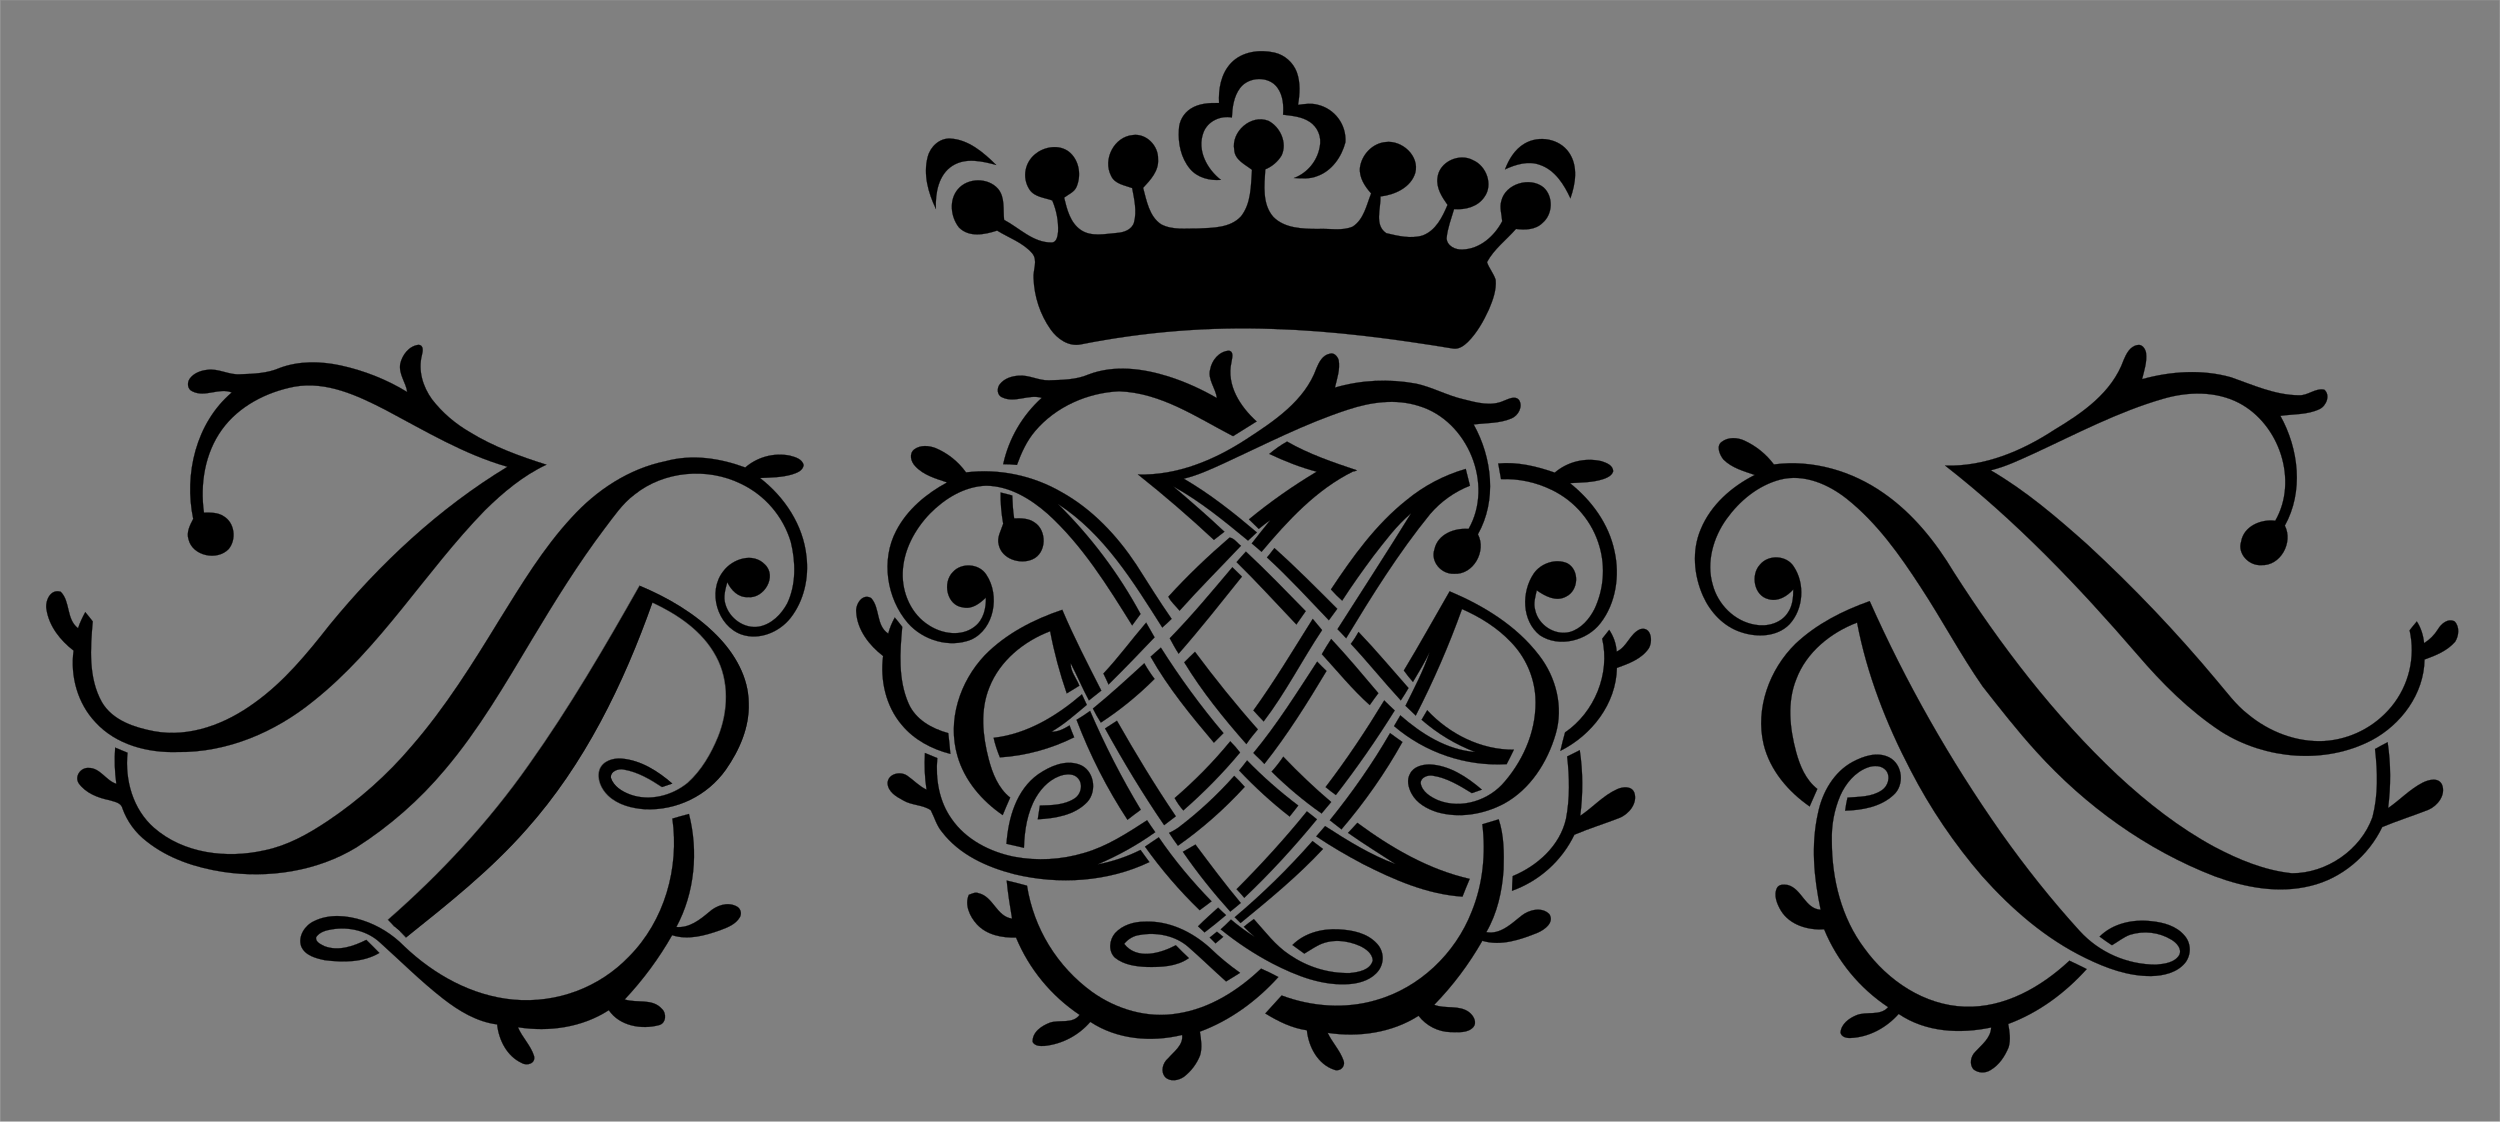 <?xml version="1.0" encoding="utf-8"?>
<!-- Generator: Adobe Illustrator 22.1.0, SVG Export Plug-In . SVG Version: 6.00 Build 0)  -->
<svg version="1.1" id="Layer_1" xmlns="http://www.w3.org/2000/svg" xmlns:xlink="http://www.w3.org/1999/xlink" x="0px" y="0px"
	 viewBox="0 0 1070.1 480.1" style="enable-background:new 0 0 1070.1 480.1;" xml:space="preserve">
<rect x="0" y="0" width="1070.1" height="480.1" fill="#808080" stroke="none"/>
<style type="text/css">
	.st0{clip-path:url(#SVGID_2_);}
	.st1{fill:none;stroke:#FFFFFF;stroke-width:0.1;stroke-miterlimit:10;}
	.st2{fill:none;stroke:#000000;stroke-width:0.1;stroke-miterlimit:10;}
</style>
<title>site-logo</title>
<g>
	<g>
		<defs>
			<rect id="SVGID_1_" x="0.1" y="0.1" width="1070" height="480"/>
		</defs>
		<clipPath id="SVGID_2_">
			<use xlink:href="#SVGID_1_"  style="overflow:visible;"/>
		</clipPath>
		<g class="st0">
			<g id="surface0">
				<path class="st1" d="M0.1,0.1h1070v480H0.1V0.1z"/>
				<path class="st2" d="M527,26.9c4.7-4.9,12.2-5.8,18.5-4.4c4.4,1,8,4.2,9.6,8.4c1.6,4.5,1.3,9.4,0.5,14c2.8-0.4,5.6-0.8,8.3-0.1
					c7.4,1.7,12.5,8.5,12,16.1c-1.6,6.2-5.8,12.3-12.1,14.5c-3.2,1.3-6.6,1-9.9,0.8c5.7-2.2,9.9-7.2,11-13.3
					c0.9-4.2-0.8-8.5-4.4-10.8c-3.3-2.2-7.4-2.5-11.3-3c0.3-3.9,0-8.1-2.3-11.4c-3.6-5.3-12.4-5-16.1,0c-2.7,3.6-3.3,8.3-3.5,12.6
					c-5-0.9-10.4,1.6-12.2,6.5c-2.8,7.6,1.6,15.6,7.5,20.2c-4.8,0.4-10.1-0.9-13.3-4.8c-3.8-4.6-5.1-10.8-4.7-16.7
					c0.1-3.7,2-7,5.1-9c3.6-2.3,8-2.5,12.1-2.4C521.5,38.3,522.5,31.6,527,26.9z"/>
				<path d="M527,26.9c4.7-4.9,12.2-5.8,18.5-4.4c4.4,1,8,4.2,9.6,8.4c1.6,4.5,1.3,9.4,0.5,14c2.8-0.4,5.6-0.8,8.3-0.1
					c7.4,1.7,12.5,8.5,12,16.1c-1.6,6.2-5.8,12.3-12.1,14.5c-3.2,1.3-6.6,1-9.9,0.8c5.7-2.2,9.9-7.2,11-13.3
					c0.9-4.2-0.8-8.5-4.4-10.8c-3.3-2.2-7.4-2.5-11.3-3c0.3-3.9,0-8.1-2.3-11.4c-3.6-5.3-12.4-5-16.1,0c-2.7,3.6-3.3,8.3-3.5,12.6
					c-5-0.9-10.4,1.6-12.2,6.5c-2.8,7.6,1.6,15.6,7.5,20.2c-4.8,0.4-10.1-0.9-13.3-4.8c-3.8-4.6-5.1-10.8-4.7-16.7
					c0.1-3.7,2-7,5.1-9c3.6-2.3,8-2.5,12.1-2.4C521.5,38.3,522.5,31.6,527,26.9z"/>
				<path class="st2" d="M528.3,64.1c-1.4-7.7,7.1-15.3,14.6-12.4c5.1,2.6,8.2,9.4,5.7,14.8c-1.6,2.7-4.1,4.8-7,6
					c-0.4,6.8-1.4,14.9,3.5,20.4c4.9,4.9,12.4,5,18.9,5.1c5-0.3,10.3,1,15-1c4.8-3.1,5.9-9.2,7.9-14.2c-2.7-3-5.2-6.8-4.8-11
					c0.7-5.5,5.3-10.5,11-11c7-0.9,14.6,5.9,12.7,13.2c-1.9,6.3-8.8,9.4-14.9,10.1c0.2,5.1-2.7,12.3,2.5,15.7c5,1.2,10.5,2.5,15.5,1
					c5.7-2.1,8.5-7.9,10.7-13.1c-2.4-3.4-4.9-7.2-4.3-11.6c0.7-6.9,9.4-10.8,15.3-7.5c5.7,2.5,8.6,10.5,4.8,15.7
					c-2.8,4.2-8.1,5.6-13,5.2c-1.2,4.1-2.8,8.2-3.2,12.5c0.2,3.3,3.8,5,6.8,4.8c7.5-0.2,13.7-5.8,17-12.1c-0.2-2.9-1.2-5.8-0.4-8.6
					c1.7-7.5,12.3-10.6,18.1-5.9c4.3,3.9,4,11.5-0.4,15.2c-3,3-7.5,3.1-11.4,2.6c-4.1,4.7-9.4,8.6-12.4,14.2
					c0.9,2.7,2.9,4.9,3.7,7.6c0.4,4.4-1.2,8.7-2.9,12.7c-2.3,5-5.1,10-9,13.9c-1.7,1.6-3.8,3.2-6.3,2.8c-25.5-4.2-51.2-7.6-77-8.4
					c-27.6-1-55.2,1.2-82.3,6.6c-5.3,1.1-10.1-2.3-13-6.4c-4.5-6.4-7-14-7.3-21.9c-0.3-3.6,2-7.6-0.6-10.7c-4-4.6-10-6.6-15-9.7
					c-5.2,1.7-11.9,3.1-16.3-1.3c-3.6-4.5-4.4-11.8-0.5-16.4c4.2-5,12.9-5.1,17.2-0.2c3.1,3.7,2.1,8.8,2.6,13.3
					c6.6,3.5,12.4,9.8,20.4,9.7c2.2-0.1,2.5-2.9,2.7-4.6c0.2-4.6-0.7-9.2-2.5-13.4c-3.3-1.2-7.5-1.4-9.7-4.6
					c-3.5-5.3-2-12.4,3.3-15.9c0,0,0.1,0,0.1-0.1c4.2-2.8,10.4-3.3,14.2,0.4c3.8,3.7,4.5,9.7,2.5,14.4c-1,2.3-3.5,3.2-5.3,4.6
					c1.2,5,2.6,10.7,7.1,13.8s10.4,1.7,15.5,1.3c3-0.2,6.4-1.4,7.3-4.5c1.3-4.8,0.1-9.9-0.8-14.7c-3.2-1.2-7.4-1.7-9-5.2
					c-3.7-7.1,1.3-16.8,9.3-17.5c5.8-0.8,11,4.6,10.8,10.3c0.4,5-3.2,8.9-6.4,12.3c1.5,5.5,2.6,12.2,7.7,15.6
					c4.9,2.6,10.6,1.7,15.9,1.8c6.3-0.3,13.7-0.2,18.3-5.2c4.4-5.6,4.2-13.1,4.7-19.9C533,70.4,528.5,68.5,528.3,64.1z"/>
				<path d="M528.3,64.1c-1.4-7.7,7.1-15.3,14.6-12.4c5.1,2.6,8.2,9.4,5.7,14.8c-1.6,2.7-4.1,4.8-7,6c-0.4,6.8-1.4,14.9,3.5,20.4
					c4.9,4.9,12.4,5,18.9,5.1c5-0.3,10.3,1,15-1c4.8-3.1,5.9-9.2,7.9-14.2c-2.7-3-5.2-6.8-4.8-11c0.7-5.5,5.3-10.5,11-11
					c7-0.9,14.6,5.9,12.7,13.2c-1.9,6.3-8.8,9.4-14.9,10.1c0.2,5.1-2.7,12.3,2.5,15.7c5,1.2,10.5,2.5,15.5,1
					c5.7-2.1,8.5-7.9,10.7-13.1c-2.4-3.4-4.9-7.2-4.3-11.6c0.7-6.9,9.4-10.8,15.3-7.5c5.7,2.5,8.6,10.5,4.8,15.7
					c-2.8,4.2-8.1,5.6-13,5.2c-1.2,4.1-2.8,8.2-3.2,12.5c0.2,3.3,3.8,5,6.8,4.8c7.5-0.2,13.7-5.8,17-12.1c-0.2-2.9-1.2-5.8-0.4-8.6
					c1.7-7.5,12.3-10.6,18.1-5.9c4.3,3.9,4,11.5-0.4,15.2c-3,3-7.5,3.1-11.4,2.6c-4.1,4.7-9.4,8.6-12.4,14.2
					c0.9,2.7,2.9,4.9,3.7,7.6c0.4,4.4-1.2,8.7-2.9,12.7c-2.3,5-5.1,10-9,13.9c-1.7,1.6-3.8,3.2-6.3,2.8c-25.5-4.2-51.2-7.6-77-8.4
					c-27.6-1-55.2,1.2-82.3,6.6c-5.3,1.1-10.1-2.3-13-6.4c-4.5-6.4-7-14-7.3-21.9c-0.3-3.6,2-7.6-0.6-10.7c-4-4.6-10-6.6-15-9.7
					c-5.2,1.7-11.9,3.1-16.3-1.3c-3.6-4.5-4.4-11.8-0.5-16.4c4.2-5,12.9-5.1,17.2-0.2c3.1,3.7,2.1,8.8,2.6,13.3
					c6.6,3.5,12.4,9.8,20.4,9.7c2.2-0.1,2.5-2.9,2.7-4.6c0.2-4.6-0.7-9.2-2.5-13.4c-3.3-1.2-7.5-1.4-9.7-4.6
					c-3.5-5.3-2-12.4,3.3-15.9c0,0,0.1,0,0.1-0.1c4.2-2.8,10.4-3.3,14.2,0.4c3.8,3.7,4.5,9.7,2.5,14.4c-1,2.3-3.5,3.2-5.3,4.6
					c1.2,5,2.6,10.7,7.1,13.8s10.4,1.7,15.5,1.3c3-0.2,6.4-1.4,7.3-4.5c1.3-4.8,0.1-9.9-0.8-14.7c-3.2-1.2-7.4-1.7-9-5.2
					c-3.7-7.1,1.3-16.8,9.3-17.5c5.8-0.8,11,4.6,10.8,10.3c0.4,5-3.2,8.9-6.4,12.3c1.5,5.5,2.6,12.2,7.7,15.6
					c4.9,2.6,10.6,1.7,15.9,1.8c6.3-0.3,13.7-0.2,18.3-5.2c4.4-5.6,4.2-13.1,4.7-19.9C533,70.4,528.5,68.5,528.3,64.1z"/>
				<path class="st2" d="M397.1,67.1c1.1-4.3,5-8,9.6-7.8c7.9,0.4,14.3,6,19.7,11.3c-6-1.6-13-3.2-18.6,0.3
					c-6.1,3.8-7.5,11.8-7.2,18.5C397.3,82.6,395.1,74.6,397.1,67.1z"/>
				<path d="M397.1,67.1c1.1-4.3,5-8,9.6-7.8c7.9,0.4,14.3,6,19.7,11.3c-6-1.6-13-3.2-18.6,0.3c-6.1,3.8-7.5,11.8-7.2,18.5
					C397.3,82.6,395.1,74.6,397.1,67.1z"/>
				<path class="st2" d="M652.5,61.5c6.2-3.7,15-2.2,19.1,3.8c4,5.8,2.8,13.4,0.6,19.6c-2.7-5.9-6.6-12.1-13-14.3
					c-5-1.9-10.4-0.2-15,1.9C645.8,68.3,648.3,64,652.5,61.5z"/>
				<path d="M652.5,61.5c6.2-3.7,15-2.2,19.1,3.8c4,5.8,2.8,13.4,0.6,19.6c-2.7-5.9-6.6-12.1-13-14.3c-5-1.9-10.4-0.2-15,1.9
					C645.8,68.3,648.3,64,652.5,61.5z"/>
				<path class="st2" d="M529.3,112.1c8-2.8,16.7-1.4,24.8-0.2c3.5,0.2,3.9,4.3,4,7.1s-0.7,6.5-3.9,7.2c-6.5,1.6-13.2,1.2-19.8,0.2
					c-2.4-0.4-5.3-1.2-6.1-3.8C527,119.1,528.3,115.4,529.3,112.1z"/>
				<path d="M529.3,112.1c8-2.8,16.7-1.4,24.8-0.2c3.5,0.2,3.9,4.3,4,7.1s-0.7,6.5-3.9,7.2c-6.5,1.6-13.2,1.2-19.8,0.2
					c-2.4-0.4-5.3-1.2-6.1-3.8C527,119.1,528.3,115.4,529.3,112.1z"/>
				<path class="st2" d="M502.1,112.1c4.8-0.5,9.9-1.1,14.6,0.3c3.1,1.7,2.3,5.9,1.3,8.7c-0.9,3.4-4.9,4-7.8,4.6
					c-5.3,0.7-10.8,1.4-16.2,0.4c-2.1-1.7-2-4.8-1.9-7.2C491.9,113.8,498.3,112.8,502.1,112.1z"/>
				<path d="M502.1,112.1c4.8-0.5,9.9-1.1,14.6,0.3c3.1,1.7,2.3,5.9,1.3,8.7c-0.9,3.4-4.9,4-7.8,4.6c-5.3,0.7-10.8,1.4-16.2,0.4
					c-2.1-1.7-2-4.8-1.9-7.2C491.9,113.8,498.3,112.8,502.1,112.1z"/>
				<path class="st2" d="M569.5,114.5c6.8-1.8,14-1,20.6,1c3.3,0.8,3.4,4.8,3.1,7.6c-0.3,2-0.6,5-3.1,5.3
					c-6.8,1.2-13.7,0.9-20.4-0.8C563,126.8,564.3,116.3,569.5,114.5z"/>
				<path d="M569.5,114.5c6.8-1.8,14-1,20.6,1c3.3,0.8,3.4,4.8,3.1,7.6c-0.3,2-0.6,5-3.1,5.3c-6.8,1.2-13.7,0.9-20.4-0.8
					C563,126.8,564.3,116.3,569.5,114.5z"/>
				<path class="st2" d="M465.5,116.8c5.7-0.9,11.6-1.9,17.3-0.6c2.9,2.4,3.3,8.2-0.3,10.3c-3.9,2.1-8.1,3.5-12.4,4.1
					c-3.3,0.4-7.1,0.6-9.8-1.8s-2.9-6.6-1.1-9.5C461,117.8,463.3,117.3,465.5,116.8z"/>
				<path d="M465.5,116.8c5.7-0.9,11.6-1.9,17.3-0.6c2.9,2.4,3.3,8.2-0.3,10.3c-3.9,2.1-8.1,3.5-12.4,4.1c-3.3,0.4-7.1,0.6-9.8-1.8
					s-2.9-6.6-1.1-9.5C461,117.8,463.3,117.3,465.5,116.8z"/>
				<path class="st2" d="M602.5,119.8c5.3-1.7,11.1-0.4,16.1,1.5c5.1,1.7,5.2,10.2,1.2,12.9c-6.2,0.3-12.7-0.2-18.5-2.7
					C598,128.6,599.8,122.6,602.5,119.8z"/>
				<path d="M602.5,119.8c5.3-1.7,11.1-0.4,16.1,1.5c5.1,1.7,5.2,10.2,1.2,12.9c-6.2,0.3-12.7-0.2-18.5-2.7
					C598,128.6,599.8,122.6,602.5,119.8z"/>
				<path class="st2" d="M171.3,155.8c0.8-3.8,3.7-7.7,7.8-8.2c2.4,0.1,1.9,2.8,1.5,4.4c-1.7,6.6,0.4,13.5,4.3,18.9
					c4.4,5.7,9.9,10.4,16.1,14c10.2,6.3,21.5,10.4,32.9,14c-10,4.7-18.6,11.9-26.4,19.6c-25.6,26.3-44.6,58.8-73.5,81.7
					c-16.3,13.2-36.8,22-58.1,21.7c-12.7,0.4-26.2-3.1-35-12.7c-7.7-8.1-10.9-19.8-9.4-30.7c-5.6-4.3-10.5-10.4-11.6-17.6
					c-0.7-3.6,1.6-9,6.1-7.6c4.2,4.2,2.3,11.7,7.4,15.6c0.8-2.4,1.9-4.7,3.1-6.9c1.1,1.3,2.2,2.7,3.2,4c-1,11.5-1.9,24.1,3.9,34.5
					c4.6,7.9,14,10.9,22.4,12.5c15.3,2.8,30.7-3.2,43-12.2c12.6-9,22.5-21.1,32-33.2c21.6-26.4,47-50.1,76.2-67.8
					c-18.6-5.3-35.3-15.4-52.3-24.4c-11.9-6.1-25.1-12.3-38.8-9.9c-12,2.3-23.8,8.3-31.1,18.4s-9.4,23.3-7.7,35.5
					c2.9,0,6-0.1,8.5,1.6c4.7,2.8,5.5,9.9,2.1,14c-4.9,5.2-15.5,3-17.2-4.1c-1-3.1,0.6-6.1,2-8.8c-4-19.2,1.2-41.1,16.5-54.1
					c-5.5-2.2-11.4,2.3-16.9-0.5c-2.1-0.9-2.3-3.7-1.1-5.4c1.7-2.4,4.7-3.5,7.5-3.8c4.9-0.7,9.3,2.3,14.2,1.9
					c5.7-0.2,11.6-0.4,16.8-2.7c8.3-3.1,17.5-2.9,26-1.1c10.1,2.2,19.8,6,28.6,11.4C173.8,163.8,170.6,160.3,171.3,155.8z"/>
				<path d="M171.3,155.8c0.8-3.8,3.7-7.7,7.8-8.2c2.4,0.1,1.9,2.8,1.5,4.4c-1.7,6.6,0.4,13.5,4.3,18.9c4.4,5.7,9.9,10.4,16.1,14
					c10.2,6.3,21.5,10.4,32.9,14c-10,4.7-18.6,11.9-26.4,19.6c-25.6,26.3-44.6,58.8-73.5,81.7c-16.3,13.2-36.8,22-58.1,21.7
					c-12.7,0.4-26.2-3.1-35-12.7c-7.7-8.1-10.9-19.8-9.4-30.7c-5.6-4.3-10.5-10.4-11.6-17.6c-0.7-3.6,1.6-9,6.1-7.6
					c4.2,4.2,2.3,11.7,7.4,15.6c0.8-2.4,1.9-4.7,3.1-6.9c1.1,1.3,2.2,2.7,3.2,4c-1,11.5-1.9,24.1,3.9,34.5
					c4.6,7.9,14,10.9,22.4,12.5c15.3,2.8,30.7-3.2,43-12.2c12.6-9,22.5-21.1,32-33.2c21.6-26.4,47-50.1,76.2-67.8
					c-18.6-5.3-35.3-15.4-52.3-24.4c-11.9-6.1-25.1-12.3-38.8-9.9c-12,2.3-23.8,8.3-31.1,18.4s-9.4,23.3-7.7,35.5
					c2.9,0,6-0.1,8.5,1.6c4.7,2.8,5.5,9.9,2.1,14c-4.9,5.2-15.5,3-17.2-4.1c-1-3.1,0.6-6.1,2-8.8c-4-19.2,1.2-41.1,16.5-54.1
					c-5.5-2.2-11.4,2.3-16.9-0.5c-2.1-0.9-2.3-3.7-1.1-5.4c1.7-2.4,4.7-3.5,7.5-3.8c4.9-0.7,9.3,2.3,14.2,1.9
					c5.7-0.2,11.6-0.4,16.8-2.7c8.3-3.1,17.5-2.9,26-1.1c10.1,2.2,19.8,6,28.6,11.4C173.8,163.8,170.6,160.3,171.3,155.8z"/>
				<path class="st2" d="M909,154.1c1.1-2.6,2.7-5.9,5.9-6.4c2-0.5,3.4,1.6,3.7,3.3c0.5,3.9-0.8,7.6-1.7,11.3
					c12.3-3.4,25.7-4.3,38.1-0.8c9.4,3.3,18.8,7.6,29,7.7c3.9,0.2,7-3.2,10.9-2.4c2.7,2.3,0.9,6.9-2,8.3c-5.2,2.5-11.2,2.1-16.8,2.9
					c7.9,14.2,10,32.5,1.9,47c3.7,7.1-1.8,17.4-10.2,16.9c-5.2,0.3-10.2-4.9-8.5-10.1c1.1-6.6,8.5-9.7,14.6-8.9
					c9.9-17.2,1.8-41.3-15.5-50.4c-10-5.2-21.9-4.9-32.5-1.8c-19.4,5.6-37.3,15.1-55.5,23.5c-6,2.7-11.9,5.6-18.3,7.1
					c15.1,8.8,28.4,20.2,41.4,31.8c19.6,18.1,38.1,37.5,55.2,58c4.3,5,8.2,10.5,13.5,14.6c9,7.5,20.8,12.1,32.6,11.5
					c11.2-0.7,21.6-6,28.8-14.7c7.5-9.1,10.4-21.2,7.8-32.7c1-1.3,2-2.5,3.1-3.8c1.8,2.8,2.8,6,3.1,9.3c2.4-1.5,4.4-3.5,5.9-5.9
					c1.4-2.4,4.3-4.9,7.2-3.4c2.2,2.3,1.8,6.2,0.2,8.7c-3.4,3.9-8.3,5.9-13.1,7.6c-0.2,14.7-10,27.9-22.7,34.6
					c-20,10.4-45.4,8.2-64.3-3.7c-13.7-9-25.4-20.7-36-33.1c-25.1-29.1-51.8-57.1-82.2-80.8c16.8,0.5,32.8-6.2,46.7-15.3
					C891.3,176.8,904,168.1,909,154.1z"/>
				<path d="M909,154.1c1.1-2.6,2.7-5.9,5.9-6.4c2-0.5,3.4,1.6,3.7,3.3c0.5,3.9-0.8,7.6-1.7,11.3c12.3-3.4,25.7-4.3,38.1-0.8
					c9.4,3.3,18.8,7.6,29,7.7c3.9,0.2,7-3.2,10.9-2.4c2.7,2.3,0.9,6.9-2,8.3c-5.2,2.5-11.2,2.1-16.8,2.9c7.9,14.2,10,32.5,1.9,47
					c3.7,7.1-1.8,17.4-10.2,16.9c-5.2,0.3-10.2-4.9-8.5-10.1c1.1-6.6,8.5-9.7,14.6-8.9c9.9-17.2,1.8-41.3-15.5-50.4
					c-10-5.2-21.9-4.9-32.5-1.8c-19.4,5.6-37.3,15.1-55.5,23.5c-6,2.7-11.9,5.6-18.3,7.1c15.1,8.8,28.4,20.2,41.4,31.8
					c19.6,18.1,38.1,37.5,55.2,58c4.3,5,8.2,10.5,13.5,14.6c9,7.5,20.8,12.1,32.6,11.5c11.2-0.7,21.6-6,28.8-14.7
					c7.5-9.1,10.4-21.2,7.8-32.7c1-1.3,2-2.5,3.1-3.8c1.8,2.8,2.8,6,3.1,9.3c2.4-1.5,4.4-3.5,5.9-5.9c1.4-2.4,4.3-4.9,7.2-3.4
					c2.2,2.3,1.8,6.2,0.2,8.7c-3.4,3.9-8.3,5.9-13.1,7.6c-0.2,14.7-10,27.9-22.7,34.6c-20,10.4-45.4,8.2-64.3-3.7
					c-13.7-9-25.4-20.7-36-33.1c-25.1-29.1-51.8-57.1-82.2-80.8c16.8,0.5,32.8-6.2,46.7-15.3C891.3,176.8,904,168.1,909,154.1z"/>
				<path class="st2" d="M518,158.1c0.7-3.9,3.8-7.7,8-8c2.4,0.4,1.3,3.4,1.1,5c-2.2,9.8,3.8,19,10.8,25.3
					c-3.4,2.1-6.8,4.2-10.1,6.3c-15.5-8-30.8-18.6-48.8-19.2c-13.5,0.6-27.1,6.6-35.9,17c-3.6,4.2-5.9,9.3-7.8,14.5
					c-2-0.2-3.9-0.3-5.9-0.3c2.4-11,8.2-20.9,16.5-28.4c-5.6-1.7-11.5,2.4-16.9-0.2c-2.3-0.9-2.4-4-1-5.7c1.9-2.4,5-3.4,8-3.6
					c4.4-0.4,8.5,2.1,12.9,2c5.7-0.2,11.7-0.2,17-2.5c11-4.2,23.2-2.6,34.1,0.8c7.3,2.3,14.3,5.5,20.9,9.3
					C520.3,166.1,516.8,162.3,518,158.1z"/>
				<path d="M518,158.1c0.7-3.9,3.8-7.7,8-8c2.4,0.4,1.3,3.4,1.1,5c-2.2,9.8,3.8,19,10.8,25.3c-3.4,2.1-6.8,4.2-10.1,6.3
					c-15.5-8-30.8-18.6-48.8-19.2c-13.5,0.6-27.1,6.6-35.9,17c-3.6,4.2-5.9,9.3-7.8,14.5c-2-0.2-3.9-0.3-5.9-0.3
					c2.4-11,8.2-20.9,16.5-28.4c-5.6-1.7-11.5,2.4-16.9-0.2c-2.3-0.9-2.4-4-1-5.7c1.9-2.4,5-3.4,8-3.6c4.4-0.4,8.5,2.1,12.9,2
					c5.7-0.2,11.7-0.2,17-2.5c11-4.2,23.2-2.6,34.1,0.8c7.3,2.3,14.3,5.5,20.9,9.3C520.3,166.1,516.8,162.3,518,158.1z"/>
				<path class="st2" d="M563.5,157.6c1.1-2.6,2.6-5.6,5.7-6.2c1.8-0.6,3.3,1.1,3.8,2.7c0.7,4-0.7,8-1.6,11.8
					c11.3-3.3,23.2-3.8,34.7-1.7c7,1.5,13.3,5.1,20.3,6.7c5.6,1.4,11.8,3.2,17.4,0.6c1.9-0.7,4.7-2.3,6.4-0.3
					c1.8,2.8-0.3,6.7-3.2,7.9c-5.1,2.2-10.8,1.9-16.2,2.6c7.9,14.2,10,32.5,1.8,47c3.8,7.1-1.9,17.5-10.3,16.9
					c-5.4,0.2-10.1-5.2-8.3-10.5c1.4-6.5,8.6-9.2,14.6-8.7c10.9-19-0.3-46.3-21.2-52.6c-9.9-3.2-20.6-1.7-30.3,1.5
					c-18.5,6-35.8,15-53.4,23.1c-5.5,2.5-11.1,5.1-17,6.5c11.2,6.5,21.4,14.6,31.3,23l-3.8,3.5c-10.2-8.4-20.4-16.8-32-23.2
					c7.4,6.3,14.8,12.7,21.9,19.4c-1.5,1.2-3,2.3-4.5,3.5c-10.5-9.8-21.3-19.1-32.5-28c16.6,0.5,32.5-6.1,46.2-15
					C545.3,180.3,558.5,171.6,563.5,157.6z"/>
				<path d="M563.5,157.6c1.1-2.6,2.6-5.6,5.7-6.2c1.8-0.6,3.3,1.1,3.8,2.7c0.7,4-0.7,8-1.6,11.8c11.3-3.3,23.2-3.8,34.7-1.7
					c7,1.5,13.3,5.1,20.3,6.7c5.6,1.4,11.8,3.2,17.4,0.6c1.9-0.7,4.7-2.3,6.4-0.3c1.8,2.8-0.3,6.7-3.2,7.9
					c-5.1,2.2-10.8,1.9-16.2,2.6c7.9,14.2,10,32.5,1.8,47c3.8,7.1-1.9,17.5-10.3,16.9c-5.4,0.2-10.1-5.2-8.3-10.5
					c1.4-6.5,8.6-9.2,14.6-8.7c10.9-19-0.3-46.3-21.2-52.6c-9.9-3.2-20.6-1.7-30.3,1.5c-18.5,6-35.8,15-53.4,23.1
					c-5.5,2.5-11.1,5.1-17,6.5c11.2,6.5,21.4,14.6,31.3,23l-3.8,3.5c-10.2-8.4-20.4-16.8-32-23.2c7.4,6.3,14.8,12.7,21.9,19.4
					c-1.5,1.2-3,2.3-4.5,3.5c-10.5-9.8-21.3-19.1-32.5-28c16.6,0.5,32.5-6.1,46.2-15C545.3,180.3,558.5,171.6,563.5,157.6z"/>
				<path class="st2" d="M737,189.1c2.7-2.1,6.7-1.9,9.7-0.5c5,2.3,9.3,5.8,12.6,10.2c16.5-2.2,33.5,2.8,47,12.3
					c12.5,8.7,22.2,20.8,30,33.8c20.1,31.4,42.9,61.3,70.1,86.9c12.6,11.7,26.2,22.4,41.3,30.6c10.4,5.5,21.6,10.2,33.4,11.4
					c14.8,0,29.4-10,34.4-24c2.5-9.5,2.2-19.5,1.1-29.2c1.8-1,3.6-2,5.4-2.9c1.4,9.3,1.4,18.8,0.2,28.2c5.1-3.5,9.3-8.1,14.8-10.9
					c2.6-1.3,6.8-2.4,8.3,0.9c1.7,4.4-1.9,9-5.8,10.7c-6.6,2.6-13.3,4.7-19.8,7.4c-5.9,12.3-17.3,22-30.7,25.2
					c-13.7,3.4-28,0.7-41-4.1c-29.3-11.3-55.4-30.2-76.4-53.4c-8.1-8.9-15.5-18.4-22.9-27.8c-9.6-13.8-17.4-28.6-26.6-42.6
					c-8.9-13.7-18.6-27.4-31.5-37.7c-7.9-6.3-18.4-10.9-28.6-8.3c-9.5,2.5-17.4,9.1-23,16.9s-8.7,18.4-5.9,28
					c2.2,8.5,9.3,15.7,18.1,17.2c5.1,1,11.2-0.6,14.1-5.2c2-2.9,2.3-6.5,2.3-9.9c-2.6,2.9-6.4,5.3-10.5,4.2
					c-6.4-1.4-7.9-10.5-3.7-14.9c3.6-4.3,11.3-4,14.4,0.9c4.9,7.3,4.2,18.2-1.8,24.7c-5.3,5.5-14,5.7-20.8,3.4
					c-7.4-2.4-13.1-8.5-16.2-15.4c-4-8.9-4.9-19.6-1-28.7c4.3-10.4,13.2-18.2,23.1-23.2c-4.7-1.6-9.8-3-13.4-6.6
					C736,194.6,734.5,190.8,737,189.1z"/>
				<path d="M737,189.1c2.7-2.1,6.7-1.9,9.7-0.5c5,2.3,9.3,5.8,12.6,10.2c16.5-2.2,33.5,2.8,47,12.3c12.5,8.7,22.2,20.8,30,33.8
					c20.1,31.4,42.9,61.3,70.1,86.9c12.6,11.7,26.2,22.4,41.3,30.6c10.4,5.5,21.6,10.2,33.4,11.4c14.8,0,29.4-10,34.4-24
					c2.5-9.5,2.2-19.5,1.1-29.2c1.8-1,3.6-2,5.4-2.9c1.4,9.3,1.4,18.8,0.2,28.2c5.1-3.5,9.3-8.1,14.8-10.9c2.6-1.3,6.8-2.4,8.3,0.9
					c1.7,4.4-1.9,9-5.8,10.7c-6.6,2.6-13.3,4.7-19.8,7.4c-5.9,12.3-17.3,22-30.7,25.2c-13.7,3.4-28,0.7-41-4.1
					c-29.3-11.3-55.4-30.2-76.4-53.4c-8.1-8.9-15.5-18.4-22.9-27.8c-9.6-13.8-17.4-28.6-26.6-42.6c-8.9-13.7-18.6-27.4-31.5-37.7
					c-7.9-6.3-18.4-10.9-28.6-8.3c-9.5,2.5-17.4,9.1-23,16.9s-8.7,18.4-5.9,28c2.2,8.5,9.3,15.7,18.1,17.2c5.1,1,11.2-0.6,14.1-5.2
					c2-2.9,2.3-6.5,2.3-9.9c-2.6,2.9-6.4,5.3-10.5,4.2c-6.4-1.4-7.9-10.5-3.7-14.9c3.6-4.3,11.3-4,14.4,0.9
					c4.9,7.3,4.2,18.2-1.8,24.7c-5.3,5.5-14,5.7-20.8,3.4c-7.4-2.4-13.1-8.5-16.2-15.4c-4-8.9-4.9-19.6-1-28.7
					c4.3-10.4,13.2-18.2,23.1-23.2c-4.7-1.6-9.8-3-13.4-6.6C736,194.6,734.5,190.8,737,189.1z"/>
				<path class="st2" d="M543.3,194.3c2.4-2,4.9-3.8,7.6-5.3c9.4,5.4,19.7,8.9,29.9,12.3c-0.5,0.3-1,0.5-1.6,0.5
					c-15.8,7.8-28,21.1-39.2,34.4l-4.2-3.6c2.6-3.3,5.2-6.6,7.9-9.9c-1.7,1.1-3.3,2.4-4.9,3.7c-1.4-1.4-2.8-2.7-4.2-4.1
					c9.1-7.5,18.8-14.3,29-20.4C556.7,200.1,549.9,197.4,543.3,194.3z"/>
				<path d="M543.3,194.3c2.4-2,4.9-3.8,7.6-5.3c9.4,5.4,19.7,8.9,29.9,12.3c-0.5,0.3-1,0.5-1.6,0.5c-15.8,7.8-28,21.1-39.2,34.4
					l-4.2-3.6c2.6-3.3,5.2-6.6,7.9-9.9c-1.7,1.1-3.3,2.4-4.9,3.7c-1.4-1.4-2.8-2.7-4.2-4.1c9.1-7.5,18.8-14.3,29-20.4
					C556.7,200.1,549.9,197.4,543.3,194.3z"/>
				<path class="st2" d="M391.4,192.3c2.6-1.9,6.2-1.6,9.1-0.5c5.2,2.2,9.7,5.8,13,10.4c14.2-1.7,28.6,1.3,41,8.5
					c13.1,7.3,23.7,18.6,31.9,31c5,7.8,9.8,15.6,15.1,23.2c-1.3,1.3-2.6,2.5-4,3.7c-12.4-19.5-24.9-40.1-44.7-52.9
					c14.1,13.9,26,29.7,35.4,47.1c-1.2,1.6-2.4,3.3-3.6,4.9c-10.6-17-21.3-34.3-36.2-47.8c-7.3-6.4-16.3-11.9-26.3-12
					c-9.3,0.3-17.7,5.5-24.1,12c-6.5,6.8-11.3,15.7-11.6,25.2c-0.3,8.8,3.7,17.9,11.3,22.6c5.7,3.7,13.9,4.9,19.5,0.5
					c3.8-2.9,4.9-7.9,4.8-12.4c-2.6,2.5-5.9,5.1-9.8,4.2c-7-0.8-8.9-10.7-4.3-15.2c3.7-4.1,11.3-3.6,14.3,1.2
					c5.9,8.8,3.5,23.2-6.5,27.8c-9.3,3.7-20.6,0.3-27.1-7.1c-9.1-10.6-11.6-27-5-39.5c4.7-9.1,12.9-15.9,21.8-20.7
					c-4.8-1.6-10.1-3.1-13.6-6.9C389.8,197.6,389,194.1,391.4,192.3z"/>
				<path d="M391.4,192.3c2.6-1.9,6.2-1.6,9.1-0.5c5.2,2.2,9.7,5.8,13,10.4c14.2-1.7,28.6,1.3,41,8.5c13.1,7.3,23.7,18.6,31.9,31
					c5,7.8,9.8,15.6,15.1,23.2c-1.3,1.3-2.6,2.5-4,3.7c-12.4-19.5-24.9-40.1-44.7-52.9c14.1,13.9,26,29.7,35.4,47.1
					c-1.2,1.6-2.4,3.3-3.6,4.9c-10.6-17-21.3-34.3-36.2-47.8c-7.3-6.4-16.3-11.9-26.3-12c-9.3,0.3-17.7,5.5-24.1,12
					c-6.5,6.8-11.3,15.7-11.6,25.2c-0.3,8.8,3.7,17.9,11.3,22.6c5.7,3.7,13.9,4.9,19.5,0.5c3.8-2.9,4.9-7.9,4.8-12.4
					c-2.6,2.5-5.9,5.1-9.8,4.2c-7-0.8-8.9-10.7-4.3-15.2c3.7-4.1,11.3-3.6,14.3,1.2c5.9,8.8,3.5,23.2-6.5,27.8
					c-9.3,3.7-20.6,0.3-27.1-7.1c-9.1-10.6-11.6-27-5-39.5c4.7-9.1,12.9-15.9,21.8-20.7c-4.8-1.6-10.1-3.1-13.6-6.9
					C389.8,197.6,389,194.1,391.4,192.3z"/>
				<path class="st2" d="M319,200.1c5.2-4.5,12.2-6.4,19-5.1c2.3,0.6,5.4,1.4,6,4.1c-0.4,2.5-2.9,3.3-5,4c-4.5,1.3-9.1,1.3-13.7,1.5
					c10.5,8.1,18.5,20.1,19.9,33.5c1.1,9.2-1,19-6.8,26.4c-4.8,6.1-13.4,9.7-21,7.1c-10.4-3.7-14.7-18.4-7.8-27.1
					c3.9-5.3,12.7-8.2,17.8-2.9c5.4,5.1-0.4,14.8-7.3,14c-4.1,0.2-7.1-2.9-8.8-6.4c-0.8,3-1.8,6.3-0.8,9.4
					c1.7,6.1,8.1,10.7,14.4,9.6c5.4-1,9.6-5.3,12.1-10c3.8-8.1,3.6-17.6,1.5-26.2c-3.3-11-11.1-20.1-21.5-25
					c-14.4-7-32.8-5.4-45.4,4.7c-5.2,3.9-8.8,9.3-12.7,14.4c-11.4,15.1-21.4,31.3-31.2,47.6c-11.5,19.2-22.8,38.7-37.3,55.8
					c-10.8,12.9-23.6,24.1-37.8,33.2c-16.9,10.3-37.7,13.4-57.1,10.5c-11.7-1.8-23.4-5.6-32.8-13.1c-4.7-3.6-8.3-8.5-10.3-14.1
					c-0.6-2.5-3.5-2.8-5.6-3.5c-4.9-1-10.1-3-13.1-7.2c-1.9-3,0.8-6.8,4.2-6.6c5-0.1,7.4,5.4,11.9,6.8c-0.7-5.1-0.9-10.3-0.5-15.5
					c1.8,0.7,3.5,1.5,5.3,2.2c-1.2,11.7,2.3,24.2,11.3,32.1c12.7,11.1,31.1,13.3,47.2,9.7c9.9-2,18.8-7,27.2-12.6
					c13.4-9,25.5-19.7,35.9-32c14.5-16.7,26.2-35.5,37.7-54.3c9.4-15.1,18.6-30.4,30.7-43.5c10.7-11.8,24.6-21,40.3-24.2
					C296.3,194.3,308.1,196.1,319,200.1z"/>
				<path d="M319,200.1c5.2-4.5,12.2-6.4,19-5.1c2.3,0.6,5.4,1.4,6,4.1c-0.4,2.5-2.9,3.3-5,4c-4.5,1.3-9.1,1.3-13.7,1.5
					c10.5,8.1,18.5,20.1,19.9,33.5c1.1,9.2-1,19-6.8,26.4c-4.8,6.1-13.4,9.7-21,7.1c-10.4-3.7-14.7-18.4-7.8-27.1
					c3.9-5.3,12.7-8.2,17.8-2.9c5.4,5.1-0.4,14.8-7.3,14c-4.1,0.2-7.1-2.9-8.8-6.4c-0.8,3-1.8,6.3-0.8,9.4
					c1.7,6.1,8.1,10.7,14.4,9.6c5.4-1,9.6-5.3,12.1-10c3.8-8.1,3.6-17.6,1.5-26.2c-3.3-11-11.1-20.1-21.5-25
					c-14.4-7-32.8-5.4-45.4,4.7c-5.2,3.9-8.8,9.3-12.7,14.4c-11.4,15.1-21.4,31.3-31.2,47.6c-11.5,19.2-22.8,38.7-37.3,55.8
					c-10.8,12.9-23.6,24.1-37.8,33.2c-16.9,10.3-37.7,13.4-57.1,10.5c-11.7-1.8-23.4-5.6-32.8-13.1c-4.7-3.6-8.3-8.5-10.3-14.1
					c-0.6-2.5-3.5-2.8-5.6-3.5c-4.9-1-10.1-3-13.1-7.2c-1.9-3,0.8-6.8,4.2-6.6c5-0.1,7.4,5.4,11.9,6.8c-0.7-5.1-0.9-10.3-0.5-15.5
					c1.8,0.7,3.5,1.5,5.3,2.2c-1.2,11.7,2.3,24.2,11.3,32.1c12.7,11.1,31.1,13.3,47.2,9.7c9.9-2,18.8-7,27.2-12.6
					c13.4-9,25.5-19.7,35.9-32c14.5-16.7,26.2-35.5,37.7-54.3c9.4-15.1,18.6-30.4,30.7-43.5c10.7-11.8,24.6-21,40.3-24.2
					C296.3,194.3,308.1,196.1,319,200.1z"/>
				<path class="st2" d="M665.5,202.3c5.5-4.7,12.9-6.5,20-4.9c2.1,0.7,5,1.7,5,4.4c-0.6,1.9-2.6,2.7-4.3,3.3
					c-4.6,1.5-9.5,1.4-14.2,1.7c9.3,7.4,16.7,17.5,19.1,29.2c2.3,10.4,0.6,22.2-6,30.7c-5.8,7.6-17.8,10.7-26,5.2
					c-7.8-6.2-7.9-18.6-2.6-26.4c3-4.4,9.4-6.6,14.4-4.4c5.3,2.9,4.9,11.7-0.6,14.3c-4.3,2.3-8.9-0.2-12.5-2.7
					c-0.6,2.7-1.5,5.5-0.7,8.3c1.3,6.5,8.4,11.2,14.9,9.5c4.8-1.4,8.3-5.5,10.5-9.8c3.9-8.3,4.7-17.8,2.2-26.6
					c-3-10.7-10.5-19.6-20.5-24.4c-6.7-3.3-14.2-4.9-21.7-4.6c-0.4-2.3-0.8-4.5-1.2-6.7C649.5,197.6,657.8,199.6,665.5,202.3z"/>
				<path d="M665.5,202.3c5.5-4.7,12.9-6.5,20-4.9c2.1,0.7,5,1.7,5,4.4c-0.6,1.9-2.6,2.7-4.3,3.3c-4.6,1.5-9.5,1.4-14.2,1.7
					c9.3,7.4,16.7,17.5,19.1,29.2c2.3,10.4,0.6,22.2-6,30.7c-5.8,7.6-17.8,10.7-26,5.2c-7.8-6.2-7.9-18.6-2.6-26.4
					c3-4.4,9.4-6.6,14.4-4.4c5.3,2.9,4.9,11.7-0.6,14.3c-4.3,2.3-8.9-0.2-12.5-2.7c-0.6,2.7-1.5,5.5-0.7,8.3
					c1.3,6.5,8.4,11.2,14.9,9.5c4.8-1.4,8.3-5.5,10.5-9.8c3.9-8.3,4.7-17.8,2.2-26.6c-3-10.7-10.5-19.6-20.5-24.4
					c-6.7-3.3-14.2-4.9-21.7-4.6c-0.4-2.3-0.8-4.5-1.2-6.7C649.5,197.6,657.8,199.6,665.5,202.3z"/>
				<path class="st2" d="M602,214.1c7.5-6.2,16.1-10.7,25.4-13.4l1.8,7.2c-6.6,2.6-12.5,6.8-17.1,12.2
					c-13.5,16.6-24.8,34.8-35.9,53.1c-1.2-1.3-2.4-2.6-3.7-3.9c10.5-16.5,21.2-32.9,31.5-49.6c-6.3,5.3-11.2,12-16.2,18.4
					c-4.6,6.2-9.1,12.5-13.3,19c-1.7-1.5-3.3-3.1-4.8-4.8C579,238.3,588.8,224.6,602,214.1z"/>
				<path d="M602,214.1c7.5-6.2,16.1-10.7,25.4-13.4l1.8,7.2c-6.6,2.6-12.5,6.8-17.1,12.2c-13.5,16.6-24.8,34.8-35.9,53.1
					c-1.2-1.3-2.4-2.6-3.7-3.9c10.5-16.5,21.2-32.9,31.5-49.6c-6.3,5.3-11.2,12-16.2,18.4c-4.6,6.2-9.1,12.5-13.3,19
					c-1.7-1.5-3.3-3.1-4.8-4.8C579,238.3,588.8,224.6,602,214.1z"/>
				<path class="st2" d="M428.3,210.8c1.6,0.4,3.3,0.8,5,1.3c0.1,3.3,0.3,6.6,0.8,9.8c3-0.1,6.1-0.1,8.7,1.7
					c5.4,3.4,5.3,13.1-0.8,15.8c-5.3,2.4-13.2-0.1-14.5-6.2c-0.9-3.2,1-6.1,1.9-9C428.6,219.6,428.2,215.1,428.3,210.8z"/>
				<path d="M428.3,210.8c1.6,0.4,3.3,0.8,5,1.3c0.1,3.3,0.3,6.6,0.8,9.8c3-0.1,6.1-0.1,8.7,1.7c5.4,3.4,5.3,13.1-0.8,15.8
					c-5.3,2.4-13.2-0.1-14.5-6.2c-0.9-3.2,1-6.1,1.9-9C428.6,219.6,428.2,215.1,428.3,210.8z"/>
				<path class="st2" d="M526.3,230.1c2,0.2,3.3,2.4,4.9,3.5c-8.8,9.3-17.8,18.3-26.3,27.8c-1.6-2-3.7-3.7-4.8-6
					C508.3,246.4,517,238.1,526.3,230.1z"/>
				<path d="M526.3,230.1c2,0.2,3.3,2.4,4.9,3.5c-8.8,9.3-17.8,18.3-26.3,27.8c-1.6-2-3.7-3.7-4.8-6
					C508.3,246.4,517,238.1,526.3,230.1z"/>
				<path class="st2" d="M545.5,234.6c9.3,8.3,18.1,17.2,26.9,26c-1.2,1.6-2.4,3.3-3.6,4.9c-8.7-9.1-17.2-18.4-26.5-26.9
					C543.5,237.3,544.5,235.8,545.5,234.6z"/>
				<path d="M545.5,234.6c9.3,8.3,18.1,17.2,26.9,26c-1.2,1.6-2.4,3.3-3.6,4.9c-8.7-9.1-17.2-18.4-26.5-26.9
					C543.5,237.3,544.5,235.8,545.5,234.6z"/>
				<path class="st2" d="M529.3,240.6c1.3-1.5,2.6-3,4-4.5c8.8,8.2,17.2,16.9,25.6,25.5c-1.3,1.9-2.7,3.8-4,5.7
					C546.3,258.3,538,249.1,529.3,240.6z"/>
				<path d="M529.3,240.6c1.3-1.5,2.6-3,4-4.5c8.8,8.2,17.2,16.9,25.6,25.5c-1.3,1.9-2.7,3.8-4,5.7
					C546.3,258.3,538,249.1,529.3,240.6z"/>
				<path class="st2" d="M527.5,242.8l4.1,4c-8.9,11.1-17.7,22.3-27.1,33c-1.4-2.1-2.6-4.4-3.8-6.6
					C510.1,263.6,518.8,253.1,527.5,242.8z"/>
				<path d="M527.5,242.8l4.1,4c-8.9,11.1-17.7,22.3-27.1,33c-1.4-2.1-2.6-4.4-3.8-6.6C510.1,263.6,518.8,253.1,527.5,242.8z"/>
				<path class="st2" d="M226.3,327.4c17.4-24.5,32.6-50.5,47.4-76.7c12.2,5.1,23.8,11.9,33.1,21.3c7.6,7.7,13.6,17.9,13.6,29
					c0.4,10.3-4,20.2-9.8,28.5c-7.9,11.1-21,17.5-34.6,16.9c-5.7-0.4-11.6-1.9-15.8-5.9c-2.9-2.8-4.9-7.1-3.6-11.1
					c1.4-3.7,5.8-5,9.4-4.7c8.3,0.7,15.6,5.4,21.7,10.7c-1.5,0.5-2.9,1-4.4,1.5c-5-3.3-10.4-6.5-16.4-7.5c-2.3-0.5-5.7,0.7-5.5,3.5
					c1.2,3.7,4.8,5.9,8.3,7.2c8.3,3,17.9,0.5,24.6-5c5.9-5.3,10-12.4,13-19.7c4.4-10.9,4.9-23.9-0.8-34.4
					c-5.8-10.9-16.4-18-27.3-23.1c-12.4,35-29.1,69.3-54,97.2c-15.3,17.4-33.5,31.8-51.5,46.2l-2.5-2.6c25-19.1,46.8-42,64.7-67.9
					c11.4-16.7,21.7-34.4,29-53.3c-9,17.8-20,34.4-31.8,50.5c-18.8,25.2-39.5,49.4-64.5,68.5c-0.9-1-1.7-1.9-2.6-2.8
					C188.6,374,209.1,351.9,226.3,327.4z"/>
				<path d="M168.7,396.5c-0.9-1-1.7-1.9-2.6-2.8c22.5-19.7,43.1-41.8,60.3-66.3c17.4-24.5,32.6-50.5,47.4-76.7
					c12.2,5.1,23.8,11.9,33.1,21.3c7.6,7.7,13.6,17.9,13.6,29c0.4,10.3-4,20.2-9.8,28.5c-7.9,11.1-21,17.5-34.6,16.9
					c-5.7-0.4-11.6-1.9-15.8-5.9c-2.9-2.8-4.9-7.1-3.6-11.1c1.4-3.7,5.8-5,9.4-4.7c8.3,0.7,15.6,5.4,21.7,10.7
					c-1.5,0.5-2.9,1-4.4,1.5c-5-3.3-10.4-6.5-16.4-7.5c-2.3-0.5-5.7,0.7-5.5,3.5c1.2,3.7,4.8,5.9,8.3,7.2c8.3,3,17.9,0.5,24.6-5
					c5.9-5.3,10-12.4,13-19.7c4.4-10.9,4.9-23.9-0.8-34.4c-5.8-10.9-16.4-18-27.3-23.1c-12.4,35-29.1,69.3-54,97.2
					c-15.3,17.4-33.5,31.8-51.5,46.2l-2.5-2.6"/>
				<path d="M265,277.5"/>
				<path class="st2" d="M620.5,253.1c14.5,6.1,28.6,14.7,38.3,27.4c7.3,9.4,10.5,22.1,7.1,33.7c-3.5,12-10.8,23.6-22.1,29.8
					c-8.7,4.6-19.2,6.4-28.8,3.6c-4.3-1.4-8.6-3.8-10.8-7.9c-1.4-2.6-2.2-5.9-0.6-8.6c1.5-3,5.3-3.9,8.4-3.9
					c8.5,0.4,16,5.4,22.3,10.8l-4.3,1.5c-5.2-3.2-10.7-6.6-16.9-7.5c-2.1-0.3-5,0.8-5,3.2c0.6,3.7,4.2,5.9,7.4,7.3
					c10,4,22,0.1,28.7-8.1c8.5-10,13.8-23,13-36.2c-0.6-8.8-4.4-17.2-10.6-23.5c-5.8-6.1-13.1-10.6-20.8-14
					c-5.6,15.6-12.2,30.8-19.8,45.6c-1.5-1.4-2.9-2.8-4.4-4.2c3.7-7.5,7.7-15,10.3-22.9c-2.1,4.4-4.6,8.5-7.1,12.7
					c-1.4-1.6-2.7-3.2-3.9-4.9C607.8,275.6,614,264.3,620.5,253.1z"/>
				<path d="M620.5,253.1c14.5,6.1,28.6,14.7,38.3,27.4c7.3,9.4,10.5,22.1,7.1,33.7c-3.5,12-10.8,23.6-22.1,29.8
					c-8.7,4.6-19.2,6.4-28.8,3.6c-4.3-1.4-8.6-3.8-10.8-7.9c-1.4-2.6-2.2-5.9-0.6-8.6c1.5-3,5.3-3.9,8.4-3.9
					c8.5,0.4,16,5.4,22.3,10.8l-4.3,1.5c-5.2-3.2-10.7-6.6-16.9-7.5c-2.1-0.3-5,0.8-5,3.2c0.6,3.7,4.2,5.9,7.4,7.3
					c10,4,22,0.1,28.7-8.1c8.5-10,13.8-23,13-36.2c-0.6-8.8-4.4-17.2-10.6-23.5c-5.8-6.1-13.1-10.6-20.8-14
					c-5.6,15.6-12.2,30.8-19.8,45.6c-1.5-1.4-2.9-2.8-4.4-4.2c3.7-7.5,7.7-15,10.3-22.9c-2.1,4.4-4.6,8.5-7.1,12.7
					c-1.4-1.6-2.7-3.2-3.9-4.9C607.8,275.6,614,264.3,620.5,253.1z"/>
				<path class="st2" d="M366.5,262c-0.4-3.3,2.6-8.2,6.4-6c3.9,4.3,2,11.7,7.3,15.2c0.6-2.4,1.6-4.7,2.8-6.9c1.1,1.3,2.2,2.7,3.2,4
					c-1,10.9-1.8,22.5,2.7,32.8c3,6.9,10,10.8,17,12.7c0.3,3,0.7,5.9,0.9,8.9c-7.9-2-15.5-6-20.8-12.4c-6.9-8.1-9.3-19.2-8-29.5
					C372.1,276.3,366.9,269.6,366.5,262z"/>
				<path d="M366.5,262c-0.4-3.3,2.6-8.2,6.4-6c3.9,4.3,2,11.7,7.3,15.2c0.6-2.4,1.6-4.7,2.8-6.9c1.1,1.3,2.2,2.7,3.2,4
					c-1,10.9-1.8,22.5,2.7,32.8c3,6.9,10,10.8,17,12.7c0.3,3,0.7,5.9,0.9,8.9c-7.9-2-15.5-6-20.8-12.4c-6.9-8.1-9.3-19.2-8-29.5
					C372.1,276.3,366.9,269.6,366.5,262z"/>
				<path class="st2" d="M768.5,275.6c9-8.5,20.2-14.2,31.8-18.3c15.5,34.8,34.3,67.9,56.2,99.1c10.4,14.7,21.6,28.8,33.7,42.1
					c8.4,9.2,20.3,14.4,32.7,14.4c3.5-0.3,7.9-0.8,9.9-4.1c1.3-2.7-1.2-5.3-3.4-6.6c-5.3-3.2-11.7-3.9-17.6-2.1
					c-2.8,1-5.2,3-7.8,4.5c-1.8-1.2-3.6-2.4-5.3-3.7c5.7-5.7,14.3-7.5,22.1-6.6c5.2,0.5,10.8,2,14.3,6.2c2.9,3.3,2.9,8.3,0.2,11.7
					c-3.5,4.2-9.3,5.5-14.5,5.6c-9.9,0.1-19.3-3.4-28.1-7.7c-17.1-8.3-31.6-20.9-44.2-35c-12-13.9-22.3-29.1-30.7-45.4
					c-10.4-19.9-18.7-41.1-22.9-63.2c-11.3,4.3-21.7,12.7-26,24.2c-4,9.9-2.8,21-0.1,31.1c1.6,5.9,4.1,12,9.1,15.9l-3.3,7.5
					c-9.2-6.4-17-15.5-19.7-26.6C751.3,303.3,757.3,286.6,768.5,275.6z"/>
				<path d="M768.5,275.6c9-8.5,20.2-14.2,31.8-18.3c15.5,34.8,34.3,67.9,56.2,99.1c10.4,14.7,21.6,28.8,33.7,42.1
					c8.4,9.2,20.3,14.4,32.7,14.4c3.5-0.3,7.9-0.8,9.9-4.1c1.3-2.7-1.2-5.3-3.4-6.6c-5.3-3.2-11.7-3.9-17.6-2.1
					c-2.8,1-5.2,3-7.8,4.5c-1.8-1.2-3.6-2.4-5.3-3.7c5.7-5.7,14.3-7.5,22.1-6.6c5.2,0.5,10.8,2,14.3,6.2c2.9,3.3,2.9,8.3,0.2,11.7
					c-3.5,4.2-9.3,5.5-14.5,5.6c-9.9,0.1-19.3-3.4-28.1-7.7c-17.1-8.3-31.6-20.9-44.2-35c-12-13.9-22.3-29.1-30.7-45.4
					c-10.4-19.9-18.7-41.1-22.9-63.2c-11.3,4.3-21.7,12.7-26,24.2c-4,9.9-2.8,21-0.1,31.1c1.6,5.9,4.1,12,9.1,15.9l-3.3,7.5
					c-9.2-6.4-17-15.5-19.7-26.6C751.3,303.3,757.3,286.6,768.5,275.6z"/>
				<path class="st2" d="M421.5,280.5c9.1-9.3,21-15.4,33.2-19.5c5,11.8,10.9,23.2,16.7,34.6c-1.8,1.4-3.6,2.8-5.3,4.2
					c-2.8-5.2-5.1-10.7-7.8-15.9c-0.1,3.6,2.5,6.4,3.7,9.6c-1.8,1.1-3.6,2.3-5.4,3.3c-3-8.7-5.4-17.6-7.1-26.6
					c-11.3,4.3-21.5,12.6-26,24c-4,9.8-2.9,20.7-0.3,30.7c1.6,6.1,4.1,12.5,9.2,16.5c-1.1,2.5-2.2,5-3.2,7.5
					c-8.9-6.1-16.4-14.8-19.4-25.4C405.4,308.4,410.8,291.8,421.5,280.5z"/>
				<path d="M421.5,280.5c9.1-9.3,21-15.4,33.2-19.5c5,11.8,10.9,23.2,16.7,34.6c-1.8,1.4-3.6,2.8-5.3,4.2
					c-2.8-5.2-5.1-10.7-7.8-15.9c-0.1,3.6,2.5,6.4,3.7,9.6c-1.8,1.1-3.6,2.3-5.4,3.3c-3-8.7-5.4-17.6-7.1-26.6
					c-11.3,4.3-21.5,12.6-26,24c-4,9.8-2.9,20.7-0.3,30.7c1.6,6.1,4.1,12.5,9.2,16.5c-1.1,2.5-2.2,5-3.2,7.5
					c-8.9-6.1-16.4-14.8-19.4-25.4C405.4,308.4,410.8,291.8,421.5,280.5z"/>
				<path class="st2" d="M536.5,304.1c9.1-12.6,17.1-26,25.4-39.2c1.3,1.6,2.7,3.2,4,4.8c-8.6,12.9-15.6,26.8-25,39.1
					C539.5,307.3,538,305.8,536.5,304.1z"/>
				<path d="M536.5,304.1c9.1-12.6,17.1-26,25.4-39.2c1.3,1.6,2.7,3.2,4,4.8c-8.6,12.9-15.6,26.8-25,39.1
					C539.5,307.3,538,305.8,536.5,304.1z"/>
				<path class="st2" d="M472.3,288.3c6.5-6.9,12.1-14.6,18.3-21.8l3.6,6.3c-6.5,6.8-13,13.6-19.7,20.2
					C473.8,291.3,473,289.8,472.3,288.3z"/>
				<path d="M472.3,288.3c6.5-6.9,12.1-14.6,18.3-21.8l3.6,6.3c-6.5,6.8-13,13.6-19.7,20.2C473.8,291.3,473,289.8,472.3,288.3z"/>
				<path class="st2" d="M685.8,273.4c1-1.3,2-2.6,3-3.8c1.9,2.8,3,6,3.2,9.3c4.5-2,5.6-7.7,10.1-9.6c4.8-1.3,5.5,5.3,3.6,8.3
					c-3.1,4.5-8.6,6.5-13.6,8.3c-0.3,15.4-10.8,28.8-24.2,35.5c0.6-2.7,1.3-5.3,2-7.9C682.5,304.9,689.3,288.4,685.8,273.4z"/>
				<path d="M685.8,273.4c1-1.3,2-2.6,3-3.8c1.9,2.8,3,6,3.2,9.3c4.5-2,5.6-7.7,10.1-9.6c4.8-1.3,5.5,5.3,3.6,8.3
					c-3.1,4.5-8.6,6.5-13.6,8.3c-0.3,15.4-10.8,28.8-24.2,35.5c0.6-2.7,1.3-5.3,2-7.9C682.5,304.9,689.3,288.4,685.8,273.4z"/>
				<path class="st2" d="M581.5,270.5c7.4,7.7,14.3,16,21.4,24c-1,1.8-2.2,3.6-3.3,5.3c-7.3-7.9-14-16.3-21.4-24.2
					C579.5,273.9,580.5,272.3,581.5,270.5z"/>
				<path d="M581.5,270.5c7.4,7.7,14.3,16,21.4,24c-1,1.8-2.2,3.6-3.3,5.3c-7.3-7.9-14-16.3-21.4-24.2
					C579.5,273.9,580.5,272.3,581.5,270.5z"/>
				<path class="st2" d="M565.8,280c1.3-2.2,2.6-4.4,4-6.5c7,7.5,13.6,15.4,20.2,23.2c-1.3,1.7-2.5,3.4-3.7,5.1
					C578.8,295.1,572.5,287.3,565.8,280z"/>
				<path d="M565.8,280c1.3-2.2,2.6-4.4,4-6.5c7,7.5,13.6,15.4,20.2,23.2c-1.3,1.7-2.5,3.4-3.7,5.1
					C578.8,295.1,572.5,287.3,565.8,280z"/>
				<path class="st2" d="M492.5,281.1c1.4-1.3,2.9-2.6,4.4-3.9c8.1,12.8,17,25,26.8,36.6l-4.1,4.1
					C509.8,306.3,500,294.4,492.5,281.1z"/>
				<path d="M492.5,281.1c1.4-1.3,2.9-2.6,4.4-3.9c8.1,12.8,17,25,26.8,36.6l-4.1,4.1C509.8,306.3,500,294.4,492.5,281.1z"/>
				<path class="st2" d="M506.9,283.5c1.5-1.5,3-3,4.6-4.5c8.5,11.4,17.4,22.5,26.9,33.2c-1.7,2-3.4,4.1-4.9,6.3
					C523.8,307.5,514.5,296,506.9,283.5z"/>
				<path d="M506.9,283.5c1.5-1.5,3-3,4.6-4.5c8.5,11.4,17.4,22.5,26.9,33.2c-1.7,2-3.4,4.1-4.9,6.3
					C523.8,307.5,514.5,296,506.9,283.5z"/>
				<path class="st2" d="M467.8,303.3c7.6-6.2,14.8-12.8,22-19.4c1.3,2.3,2.8,4.6,4.4,6.7c-7,7-14.7,13.3-23,18.7
					C469.9,307.3,468.8,305.3,467.8,303.3z"/>
				<path d="M467.8,303.3c7.6-6.2,14.8-12.8,22-19.4c1.3,2.3,2.8,4.6,4.4,6.7c-7,7-14.7,13.3-23,18.7
					C469.9,307.3,468.8,305.3,467.8,303.3z"/>
				<path class="st2" d="M536.5,322.3c10.2-12.3,18.6-25.8,27.3-39.1c1.3,1.4,2.7,2.7,4,4c-8.2,13.7-16.7,27.3-26.6,39.8
					C539.8,325.4,538,323.9,536.5,322.3z"/>
				<path d="M536.5,322.3c10.2-12.3,18.6-25.8,27.3-39.1c1.3,1.4,2.7,2.7,4,4c-8.2,13.7-16.7,27.3-26.6,39.8
					C539.8,325.4,538,323.9,536.5,322.3z"/>
				<path class="st2" d="M425.3,315.8c14.3-1.6,27.1-9.4,37.8-18.6l2.1,4.5c-4.9,4.1-9.6,8.3-15.1,11.5c2.9,0.1,5.4-1.3,7.7-2.7
					c0.6,1.7,1.3,3.4,2,5.1c-9.9,4.9-20.7,7.9-31.8,8.6C426.9,321.5,425.9,318.6,425.3,315.8z"/>
				<path d="M425.3,315.8c14.3-1.6,27.1-9.4,37.8-18.6l2.1,4.5c-4.9,4.1-9.6,8.3-15.1,11.5c2.9,0.1,5.4-1.3,7.7-2.7
					c0.6,1.7,1.3,3.4,2,5.1c-9.9,4.9-20.7,7.9-31.8,8.6C426.9,321.5,425.9,318.6,425.3,315.8z"/>
				<path class="st2" d="M592.5,299.8c1.5,1.5,3,2.9,4.5,4.3c-7.8,12.5-16.2,24.6-25.2,36.2c-1.5-1.1-3-2.2-4.4-3.4
					C576.5,325,584.8,312.5,592.5,299.8z"/>
				<path d="M592.5,299.8c1.5,1.5,3,2.9,4.5,4.3c-7.8,12.5-16.2,24.6-25.2,36.2c-1.5-1.1-3-2.2-4.4-3.4
					C576.5,325,584.8,312.5,592.5,299.8z"/>
				<path class="st2" d="M460.8,308.1c2-1.2,3.9-2.4,5.8-3.8c6.3,14.6,13.5,28.7,21.7,42.3c-1.9,1.4-3.8,2.8-5.7,4.3
					C473.8,337.5,466.5,323.1,460.8,308.1z"/>
				<path d="M460.8,308.1c2-1.2,3.9-2.4,5.8-3.8c6.3,14.6,13.5,28.7,21.7,42.3c-1.9,1.4-3.8,2.8-5.7,4.3
					C473.8,337.5,466.5,323.1,460.8,308.1z"/>
				<path class="st2" d="M608.5,308.1l2.4-4.1c9.5,10.2,23,17,37.1,16.9c-1,2.1-2,4.1-3.1,6.2c-17.6,1-34.8-4.9-48.2-16.3
					c0.9-1.5,1.8-3.1,2.7-4.6c9,7.9,19.9,14.8,32.1,15.7C623,318.7,615.3,314,608.5,308.1z"/>
				<path d="M608.5,308.1l2.4-4.1c9.5,10.2,23,17,37.1,16.9c-1,2.1-2,4.1-3.1,6.2c-17.6,1-34.8-4.9-48.2-16.3
					c0.9-1.5,1.8-3.1,2.7-4.6c9,7.9,19.9,14.8,32.1,15.7C623,318.7,615.3,314,608.5,308.1z"/>
				<path class="st2" d="M473,311.8l5.1-3.3c7.9,13.9,16.2,27.6,25.2,40.9l-5,3.8C489.2,339.9,480.8,326,473,311.8z"/>
				<path d="M473,311.8l5.1-3.3c7.9,13.9,16.2,27.6,25.2,40.9l-5,3.8C489.2,339.9,480.8,326,473,311.8z"/>
				<path class="st2" d="M595,313.8c1.7,1.3,3.5,2.5,5.3,3.8c-7.4,13.3-16.2,25.8-26.1,37.4c-1.7-1.3-3.3-2.6-5-3.9
					C578.8,339.2,587.5,326.8,595,313.8z"/>
				<path d="M595,313.8c1.7,1.3,3.5,2.5,5.3,3.8c-7.4,13.3-16.2,25.8-26.1,37.4c-1.7-1.3-3.3-2.6-5-3.9
					C578.8,339.2,587.5,326.8,595,313.8z"/>
				<path class="st2" d="M502.8,341.6c8.6-7.4,16.6-15.5,23.8-24.3c1.5,1.5,2.9,3.1,4.2,4.8c-7.4,8.9-15.6,17.2-24.3,24.8
					C505.1,345.3,503.8,343.5,502.8,341.6z"/>
				<path d="M502.8,341.6c8.6-7.4,16.6-15.5,23.8-24.3c1.5,1.5,2.9,3.1,4.2,4.8c-7.4,8.9-15.6,17.2-24.3,24.8
					C505.1,345.3,503.8,343.5,502.8,341.6z"/>
				<path class="st2" d="M670.8,323.8l5.4-2.7c1.4,9.3,1.4,18.8,0.2,28.1c5.4-3.6,9.8-8.7,15.8-11.4c2.4-1.1,6.3-1.5,7.4,1.6
					c1.4,4.5-2.4,9.1-6.4,10.7c-6.4,2.5-13,4.5-19.3,7.2c-5.4,11.2-15,19.8-26.7,24c0-2.1,0.2-4.2,0.3-6.3
					c10.6-4.4,20.2-13,22.8-24.5C672,341.8,671.8,332.6,670.8,323.8z"/>
				<path d="M670.8,323.8l5.4-2.7c1.4,9.3,1.4,18.8,0.2,28.1c5.4-3.6,9.8-8.7,15.8-11.4c2.4-1.1,6.3-1.5,7.4,1.6
					c1.4,4.5-2.4,9.1-6.4,10.7c-6.4,2.5-13,4.5-19.3,7.2c-5.4,11.2-15,19.8-26.7,24c0-2.1,0.2-4.2,0.3-6.3
					c10.6-4.4,20.2-13,22.8-24.5C672,341.8,671.8,332.6,670.8,323.8z"/>
				<path class="st2" d="M395.9,322.3l5.3,2.2c-0.8,9,0.8,18.6,6.2,26.1c6.1,8.8,16.3,14,26.6,16.1c10,1.9,20.3,1.3,30-1.6
					c9.8-2.8,18.5-8.5,27-14c1.1,1.7,2.3,3.4,3.5,5.1c-7.7,5.5-16,10.1-24.7,13.8c6.4-1.2,12.6-3.3,18.4-6.2
					c1.3,1.8,2.5,3.5,3.8,5.2c-17.8,8.5-38.7,9.8-57.8,5.2c-11.7-3-23.5-8.3-31-18.1c-2.3-2.7-3.2-6.2-4.8-9.3
					c-3.5-2.4-8.1-2-11.8-4.2c-3-1.6-6.6-3.7-6.7-7.5c0.3-4,5.5-5.1,8.4-3.1s5.1,4.5,8.3,6C395.8,332.9,395.6,327.6,395.9,322.3z"/>
				<path d="M395.9,322.3l5.3,2.2c-0.8,9,0.8,18.6,6.2,26.1c6.1,8.8,16.3,14,26.6,16.1c10,1.9,20.3,1.3,30-1.6
					c9.8-2.8,18.5-8.5,27-14c1.1,1.7,2.3,3.4,3.5,5.1c-7.7,5.5-16,10.1-24.7,13.8c6.4-1.2,12.6-3.3,18.4-6.2
					c1.3,1.8,2.5,3.5,3.8,5.2c-17.8,8.5-38.7,9.8-57.8,5.2c-11.7-3-23.5-8.3-31-18.1c-2.3-2.7-3.2-6.2-4.8-9.3
					c-3.5-2.4-8.1-2-11.8-4.2c-3-1.6-6.6-3.7-6.7-7.5c0.3-4,5.5-5.1,8.4-3.1s5.1,4.5,8.3,6C395.8,332.9,395.6,327.6,395.9,322.3z"/>
				<path class="st2" d="M793,326.1c4.7-2.5,10.6-4.5,15.7-1.9c5.8,3,6.6,11.9,1.8,16.1c-5.5,5.1-13.4,6.5-20.7,6.7
					c0.2-1.9,0.6-3.8,1-5.6c4.9-0.4,10.3-0.2,14.6-3.1c2.7-1.7,4-5.8,1.9-8.5c-1.9-2.3-5.3-2.2-7.8-1.3c-5.5,2-9.5,6.9-11.8,12.1
					c-2.6,6.1-3.8,12.7-3.6,19.4c0,16.2,4.1,32.9,14,46c10,13.8,25.6,24.3,42.9,24.9c17,0.6,32.7-8.4,44.8-19.7
					c2.5,1.2,4.9,2.3,7.4,3.6c-9.2,10.2-20.6,18.7-33.6,23.5c0.6,3.3,1.1,6.7,0.2,9.9c-1.6,3.9-4,7.6-7.7,9.8
					c-2.3,1.5-5.3,1.4-7.4-0.3c-1.8-2.1-1.2-5.5,0.7-7.4c2.8-3.1,6.7-5.9,6.9-10.5c-13.3,2.8-28,2.1-39.6-5.8
					c-5.2,5.9-12.7,10-20.6,10.3c-1.7,0.1-3.9-0.4-4.3-2.3c0.3-3.7,3.6-6.1,6.7-7.4c4.4-1.9,10.2,0.5,13.7-3.5
					c-12.2-8.1-21.8-19.7-27.4-33.3c-6.9,0.4-14.7-1.8-18.5-8c-1.7-2.9-3.3-6.7-1.6-9.9c1-1.5,2.9-1.3,4.5-1.1
					c6.1,1.6,7.4,10.2,14.1,10.6c-2.9-13.6-4.2-27.9-1.1-41.5C780,339.1,785,330.4,793,326.1z"/>
				<path d="M793,326.1c4.7-2.5,10.6-4.5,15.7-1.9c5.8,3,6.6,11.9,1.8,16.1c-5.5,5.1-13.4,6.5-20.7,6.7c0.2-1.9,0.6-3.8,1-5.6
					c4.9-0.4,10.3-0.2,14.6-3.1c2.7-1.7,4-5.8,1.9-8.5c-1.9-2.3-5.3-2.2-7.8-1.3c-5.5,2-9.5,6.9-11.8,12.1
					c-2.6,6.1-3.8,12.7-3.6,19.4c0,16.2,4.1,32.9,14,46c10,13.8,25.6,24.3,42.9,24.9c17,0.6,32.7-8.4,44.8-19.7
					c2.5,1.2,4.9,2.3,7.4,3.6c-9.2,10.2-20.6,18.7-33.6,23.5c0.6,3.3,1.1,6.7,0.2,9.9c-1.6,3.9-4,7.6-7.7,9.8
					c-2.3,1.5-5.3,1.4-7.4-0.3c-1.8-2.1-1.2-5.5,0.7-7.4c2.8-3.1,6.7-5.9,6.9-10.5c-13.3,2.8-28,2.1-39.6-5.8
					c-5.2,5.9-12.7,10-20.6,10.3c-1.7,0.1-3.9-0.4-4.3-2.3c0.3-3.7,3.6-6.1,6.7-7.4c4.4-1.9,10.2,0.5,13.7-3.5
					c-12.2-8.1-21.8-19.7-27.4-33.3c-6.9,0.4-14.7-1.8-18.5-8c-1.7-2.9-3.3-6.7-1.6-9.9c1-1.5,2.9-1.3,4.5-1.1
					c6.1,1.6,7.4,10.2,14.1,10.6c-2.9-13.6-4.2-27.9-1.1-41.5C780,339.1,785,330.4,793,326.1z"/>
				<path class="st2" d="M533.8,325.5c6.8,7,14.1,13.4,21.9,19.3c-1.2,1.6-2.4,3.1-3.7,4.7c-7.7-6-14.9-12.6-21.6-19.7
					C531.5,328.4,532.8,326.9,533.8,325.5z"/>
				<path d="M533.8,325.5c6.8,7,14.1,13.4,21.9,19.3c-1.2,1.6-2.4,3.1-3.7,4.7c-7.7-6-14.9-12.6-21.6-19.7
					C531.5,328.4,532.8,326.9,533.8,325.5z"/>
				<path class="st2" d="M544.3,330.3c1.8-2,3.5-4.2,5-6.4c6.5,6.8,13.3,13.3,20.5,19.4c-1.4,1.6-2.7,3.3-4.1,4.9
					C558,342.8,550.9,336.8,544.3,330.3z"/>
				<path d="M544.3,330.3c1.8-2,3.5-4.2,5-6.4c6.5,6.8,13.3,13.3,20.5,19.4c-1.4,1.6-2.7,3.3-4.1,4.9
					C558,342.8,550.9,336.8,544.3,330.3z"/>
				<path class="st2" d="M444.4,331.4c5-3.4,11.4-6.3,17.5-4.2c6.4,2.2,7.9,11.3,3.5,16.1c-5.4,5.7-13.8,7-21.2,7.4
					c0.3-2,0.6-3.9,0.9-5.9c5-0.1,10.5-0.2,14.8-3c2.9-1.8,3.9-6.4,1.3-8.9c-1.5-1.6-4-1.6-6-1.2c-5.1,1.2-9.1,5.1-11.7,9.5
					c-3.8,6.5-5,14.3-5.2,21.7l-7.5-1.7C431.6,350.1,435,338.1,444.4,331.4z"/>
				<path d="M444.4,331.4c5-3.4,11.4-6.3,17.5-4.2c6.4,2.2,7.9,11.3,3.5,16.1c-5.4,5.7-13.8,7-21.2,7.4c0.3-2,0.6-3.9,0.9-5.9
					c5-0.1,10.5-0.2,14.8-3c2.9-1.8,3.9-6.4,1.3-8.9c-1.5-1.6-4-1.6-6-1.2c-5.1,1.2-9.1,5.1-11.7,9.5c-3.8,6.5-5,14.3-5.2,21.7
					l-7.5-1.7C431.6,350.1,435,338.1,444.4,331.4z"/>
				<path class="st2" d="M504.3,354.3c8.7-6.6,16.7-14,24-22.2c1.6,1.5,3.1,3.1,4.5,4.7c-8.6,9.4-18.2,17.9-28.6,25.2
					c-1.3-1.8-2.6-3.6-3.8-5.5C501.8,355.9,503.1,355.1,504.3,354.3z"/>
				<path d="M504.3,354.3c8.7-6.6,16.7-14,24-22.2c1.6,1.5,3.1,3.1,4.5,4.7c-8.6,9.4-18.2,17.9-28.6,25.2c-1.3-1.8-2.6-3.6-3.8-5.5
					C501.8,355.9,503.1,355.1,504.3,354.3z"/>
				<path class="st2" d="M529.3,380.6c10.6-10.6,20.7-21.7,30.1-33.3c1.4,1.1,2.9,2.2,4.3,3.4c-9.7,11.8-20,23.1-31.1,33.6
					C531.5,383.1,530.5,381.8,529.3,380.6z"/>
				<path d="M529.3,380.6c10.6-10.6,20.7-21.7,30.1-33.3c1.4,1.1,2.9,2.2,4.3,3.4c-9.7,11.8-20,23.1-31.1,33.6
					C531.5,383.1,530.5,381.8,529.3,380.6z"/>
				<path class="st2" d="M287.8,350.4c2.4-0.7,4.7-1.4,7.1-2c4.1,16,2.5,33.8-5.4,48.4c5.5,0.5,10.1-3.1,14-6.4
					c3.1-2.8,7.8-4.5,11.7-2.5c1.7,0.8,2.4,2.8,1.6,4.5c0,0.1-0.1,0.1-0.1,0.2c-1.8,3.1-5.3,4.4-8.5,5.6c-6.5,2.3-13.7,4.3-20.5,2.1
					c-5.6,9.9-12.5,19.2-20.3,27.5c5.2,1.7,11.8-0.6,15.9,4c2.1,1.9,1.9,6.2-1.2,7c-7.5,2-16.9,0.4-21.5-6.4
					c-11.4,7.4-25.6,9.4-38.9,7.3c1.8,4.3,5.5,7.8,6.9,12.3c0.8,3.2-3,4.4-5.3,3c-6.3-2.9-9.8-9.8-10.5-16.5
					c-8.7-1.1-16.4-5.8-23.1-11c-9.5-7.4-18.1-16-27.1-24.1c-5.4-5-13.3-6.8-20.5-5.6c-2.5,0.4-5.3,1.1-6.8,3.4
					c-0.3,2.1,2.1,3,3.6,3.8c6,2.3,12.5,0,17.9-2.7c1.9,1.9,3.8,3.7,5.6,5.6c-6.9,4.1-15.5,4.1-23.4,3.1c-3.8-0.8-8.5-2-10.1-6
					c-1.4-4.3,1.6-8.9,5.5-10.7c6.4-3.2,14.1-2.5,20.7-0.4c6.8,2.2,12.9,6,17.9,11.1c12.8,12.2,29.1,21.3,46.9,22.9
					c18.4,1.6,36.5-5.1,49.3-18.4C284.5,394.1,290.8,371.5,287.8,350.4z"/>
				<path d="M287.8,350.4c2.4-0.7,4.7-1.4,7.1-2c4.1,16,2.5,33.8-5.4,48.4c5.5,0.5,10.1-3.1,14-6.4c3.1-2.8,7.8-4.5,11.7-2.5
					c1.7,0.8,2.4,2.8,1.6,4.5c0,0.1-0.1,0.1-0.1,0.2c-1.8,3.1-5.3,4.4-8.5,5.6c-6.5,2.3-13.7,4.3-20.5,2.1
					c-5.6,9.9-12.5,19.2-20.3,27.5c5.2,1.7,11.8-0.6,15.9,4c2.1,1.9,1.9,6.2-1.2,7c-7.5,2-16.9,0.4-21.5-6.4
					c-11.4,7.4-25.6,9.4-38.9,7.3c1.8,4.3,5.5,7.8,6.9,12.3c0.8,3.2-3,4.4-5.3,3c-6.3-2.9-9.8-9.8-10.5-16.5
					c-8.7-1.1-16.4-5.8-23.1-11c-9.5-7.4-18.1-16-27.1-24.1c-5.4-5-13.3-6.8-20.5-5.6c-2.5,0.4-5.3,1.1-6.8,3.4
					c-0.3,2.1,2.1,3,3.6,3.8c6,2.3,12.5,0,17.9-2.7c1.9,1.9,3.8,3.7,5.6,5.6c-6.9,4.1-15.5,4.1-23.4,3.1c-3.8-0.8-8.5-2-10.1-6
					c-1.4-4.3,1.6-8.9,5.5-10.7c6.4-3.2,14.1-2.5,20.7-0.4c6.8,2.2,12.9,6,17.9,11.1c12.8,12.2,29.1,21.3,46.9,22.9
					c18.4,1.6,36.5-5.1,49.3-18.4C284.5,394.1,290.8,371.5,287.8,350.4z"/>
				<path class="st2" d="M634.5,352.8l7-2.1c2.3,6.9,2.3,14.3,2.1,21.5c-0.6,9.3-2.7,18.7-7.4,26.8c6,1.1,10.7-3.6,15-7
					c3.2-2.6,8.8-4,12-0.7c2.2,3.6-2,6.6-4.9,7.9c-7.4,3-15.8,5.9-23.8,3.5c-5.7,10-12.6,19.2-20.6,27.4c4.9,1.9,10.7-0.1,15,3.2
					c1.8,1.4,3.5,4.3,1.7,6.4c-2.4,2.6-6.4,2.1-9.6,2.1c-5.4-0.1-10.5-2.7-13.8-7c-11.4,7.3-25.6,9.3-38.9,7.3
					c1.9,4.1,5.3,7.5,6.8,11.9c0.6,1.5-0.2,3.3-1.7,3.9c0,0,0,0-0.1,0c-0.7,0.3-1.5,0.3-2.2,0c-7-2.3-11-9.8-11.7-16.9
					c-6.4-0.9-12.3-3.8-17.8-7.2c2.3-2.6,4.7-5.1,7-7.7c12.8,4.8,27.2,5.9,40.4,2c18.6-5.3,33.9-19.9,40.9-37.8
					C634.8,378.3,636,365.3,634.5,352.8z"/>
				<path d="M634.5,352.8l7-2.1c2.3,6.9,2.3,14.3,2.1,21.5c-0.6,9.3-2.7,18.7-7.4,26.8c6,1.1,10.7-3.6,15-7c3.2-2.6,8.8-4,12-0.7
					c2.2,3.6-2,6.6-4.9,7.9c-7.4,3-15.8,5.9-23.8,3.5c-5.7,10-12.6,19.2-20.6,27.4c4.9,1.9,10.7-0.1,15,3.2c1.8,1.4,3.5,4.3,1.7,6.4
					c-2.4,2.6-6.4,2.1-9.6,2.1c-5.4-0.1-10.5-2.7-13.8-7c-11.4,7.3-25.6,9.3-38.9,7.3c1.9,4.1,5.3,7.5,6.8,11.9
					c0.6,1.5-0.2,3.3-1.7,3.9c0,0,0,0-0.1,0c-0.7,0.3-1.5,0.3-2.2,0c-7-2.3-11-9.8-11.7-16.9c-6.4-0.9-12.3-3.8-17.8-7.2
					c2.3-2.6,4.7-5.1,7-7.7c12.8,4.8,27.2,5.9,40.4,2c18.6-5.3,33.9-19.9,40.9-37.8C634.8,378.3,636,365.3,634.5,352.8z"/>
				<path class="st2" d="M577,356.5c1.3-1.4,2.7-2.8,4-4.3c14.5,10.7,30.5,20,48.1,24c-1.1,2.5-2.1,5.1-3.1,7.6
					c-15.2-1-29.3-7.2-42.7-14c-6.8-3.6-13.5-7.5-19.9-11.8l3.8-4.4c9.6,6.2,19.4,12.3,30.2,16.3C590.5,365.4,583.5,361.1,577,356.5
					z"/>
				<path d="M577,356.5c1.3-1.4,2.7-2.8,4-4.3c14.5,10.7,30.5,20,48.1,24c-1.1,2.5-2.1,5.1-3.1,7.6c-15.2-1-29.3-7.2-42.7-14
					c-6.8-3.6-13.5-7.5-19.9-11.8l3.8-4.4c9.6,6.2,19.4,12.3,30.2,16.3C590.5,365.4,583.5,361.1,577,356.5z"/>
				<path class="st2" d="M490.1,362.4c1.9-1.3,3.9-2.7,5.9-4c6.7,9.8,14.3,18.9,22.6,27.4c-1.7,1.3-3.4,2.5-5.1,3.8
					C504.9,381.3,497.1,372.2,490.1,362.4z"/>
				<path d="M490.1,362.4c1.9-1.3,3.9-2.7,5.9-4c6.7,9.8,14.3,18.9,22.6,27.4c-1.7,1.3-3.4,2.5-5.1,3.8
					C504.9,381.3,497.1,372.2,490.1,362.4z"/>
				<path class="st2" d="M528.5,392.6c11.9-10,23-20.9,33.3-32.6c1.5,1.1,3,2.3,4.5,3.4c-10.8,11.6-23.1,21.7-35.3,31.7L528.5,392.6
					z"/>
				<path d="M528.5,392.6c11.9-10,23-20.9,33.3-32.6c1.5,1.1,3,2.3,4.5,3.4c-10.8,11.6-23.1,21.7-35.3,31.7L528.5,392.6z"/>
				<path class="st2" d="M506.3,364.6l5.4-3.1c6.3,8.4,12.6,16.9,19.4,25c-1.5,1.3-3,2.5-4.5,3.7
					C519.3,382.1,512.5,373.6,506.3,364.6z"/>
				<path d="M506.3,364.6l5.4-3.1c6.3,8.4,12.6,16.9,19.4,25c-1.5,1.3-3,2.5-4.5,3.7C519.3,382.1,512.5,373.6,506.3,364.6z"/>
				<path class="st2" d="M430.9,376.9c2.9,0.7,5.8,1.4,8.7,2.2c2.9,18.3,12.9,34.6,27.9,45.5c10.5,7.5,23.8,11.4,36.6,9.2
					c13.7-2.1,25.8-9.8,35.7-19.2c2.5,1.1,5,2.3,7.4,3.6c-9.2,10.2-20.6,18.6-33.6,23.4c0.5,3.3,1.1,6.8,0.1,10.1
					c-1.4,3.6-3.8,6.8-6.9,9.2c-2.3,1.6-5.8,2.3-8,0.2c-2.2-2.4-1.1-6.2,1.2-8.1c2.5-2.9,6.6-5.7,6-10c-13.2,3.2-27.8,2-39.3-5.6
					c-5,5.8-12,9.5-19.6,10.3c-1.9,0.1-4.1,0.1-5.1-1.7c-0.2-4.3,4-7,7.5-8.3c4.1-1.3,9.7,0.7,12.6-3.3
					c-12.1-8.1-21.6-19.6-27.2-33.1c-6,0.2-12.6-1.1-16.8-5.7c-3-3.3-5.3-8.3-3.4-12.6c1.3-0.4,2.7-1.3,4.1-0.7
					c6.4,1.4,7.7,10,14.4,10.9C432.3,387.8,431.4,382.3,430.9,376.9z"/>
				<path d="M430.9,376.9c2.9,0.7,5.8,1.4,8.7,2.2c2.9,18.3,12.9,34.6,27.9,45.5c10.5,7.5,23.8,11.4,36.6,9.2
					c13.7-2.1,25.8-9.8,35.7-19.2c2.5,1.1,5,2.3,7.4,3.6c-9.2,10.2-20.6,18.6-33.6,23.4c0.5,3.3,1.1,6.8,0.1,10.1
					c-1.4,3.6-3.8,6.8-6.9,9.2c-2.3,1.6-5.8,2.3-8,0.2c-2.2-2.4-1.1-6.2,1.2-8.1c2.5-2.9,6.6-5.7,6-10c-13.2,3.2-27.8,2-39.3-5.6
					c-5,5.8-12,9.5-19.6,10.3c-1.9,0.1-4.1,0.1-5.1-1.7c-0.2-4.3,4-7,7.5-8.3c4.1-1.3,9.7,0.7,12.6-3.3
					c-12.1-8.1-21.6-19.6-27.2-33.1c-6,0.2-12.6-1.1-16.8-5.7c-3-3.3-5.3-8.3-3.4-12.6c1.3-0.4,2.7-1.3,4.1-0.7
					c6.4,1.4,7.7,10,14.4,10.9C432.3,387.8,431.4,382.3,430.9,376.9z"/>
				<path class="st2" d="M512.8,396.5c2.8-2.8,5.7-5.4,8.6-8c1.1,1.1,2.2,2.1,3.4,3.2c-3,2.5-6,5-9.2,7.4L512.8,396.5z"/>
				<path d="M512.8,396.5c2.8-2.8,5.7-5.4,8.6-8c1.1,1.1,2.2,2.1,3.4,3.2c-3,2.5-6,5-9.2,7.4L512.8,396.5z"/>
				<path class="st2" d="M522.5,397.8c1.5-1.4,3-2.7,4.4-4.2c3.2,2.7,6.6,5.2,10.1,7.4c-1.6-1.4-3.1-2.8-4.6-4.3
					c1.4-1.1,2.8-2.3,4.3-3.3c4.8,5.3,9.2,11.3,15.3,15.3c7.6,5.2,16.6,8,25.8,7.8c3.7-0.4,8.7-1.2,9.8-5.4c-0.2-3-2.9-4.9-5.3-6.1
					c-5.7-2.6-12.8-3.3-18.5-0.1c-1.9,1-3.6,2.2-5.5,3.3c-1.7-1.2-3.4-2.5-5.1-3.7c5.2-5.2,12.7-7.1,19.8-6.7
					c5.8,0.3,12.1,1.5,16.3,6c3,3.1,3.4,7.9,0.9,11.5c-2.8,3.9-7.7,5.5-12.2,5.9c-11.8,1-23.1-3.5-33.4-8.8
					C536.8,408.3,529.4,403.4,522.5,397.8z"/>
				<path d="M522.5,397.8c1.5-1.4,3-2.7,4.4-4.2c3.2,2.7,6.6,5.2,10.1,7.4c-1.6-1.4-3.1-2.8-4.6-4.3c1.4-1.1,2.8-2.3,4.3-3.3
					c4.8,5.3,9.2,11.3,15.3,15.3c7.6,5.2,16.6,8,25.8,7.8c3.7-0.4,8.7-1.2,9.8-5.4c-0.2-3-2.9-4.9-5.3-6.1
					c-5.7-2.6-12.8-3.3-18.5-0.1c-1.9,1-3.6,2.2-5.5,3.3c-1.7-1.2-3.4-2.5-5.1-3.7c5.2-5.2,12.7-7.1,19.8-6.7
					c5.8,0.3,12.1,1.5,16.3,6c3,3.1,3.4,7.9,0.9,11.5c-2.8,3.9-7.7,5.5-12.2,5.9c-11.8,1-23.1-3.5-33.4-8.8
					C536.8,408.3,529.4,403.4,522.5,397.8z"/>
				<path class="st2" d="M477.3,399.4c3.2-3.5,8.1-4.9,12.6-4.9c10.5-0.5,20.5,4.4,28.1,11.3c4,3.9,8.3,7.4,12.8,10.6
					c-2,1.3-4,2.5-6,3.7c-5.5-4.9-10.7-10-16.2-14.8s-13.5-6.4-20.7-5.1c-2.6,0.3-5,1.7-6.7,3.8c5.4,7,15.5,4.1,22.1,0.6
					c1.8,1.9,3.7,3.7,5.6,5.5c-5.2,3.7-11.9,3.9-18,3.8c-4.8-0.2-9.9-0.9-13.7-4C474.3,407.1,474.8,402.3,477.3,399.4z"/>
				<path d="M477.3,399.4c3.2-3.5,8.1-4.9,12.6-4.9c10.5-0.5,20.5,4.4,28.1,11.3c4,3.9,8.3,7.4,12.8,10.6c-2,1.3-4,2.5-6,3.7
					c-5.5-4.9-10.7-10-16.2-14.8s-13.5-6.4-20.7-5.1c-2.6,0.3-5,1.7-6.7,3.8c5.4,7,15.5,4.1,22.1,0.6c1.8,1.9,3.7,3.7,5.6,5.5
					c-5.2,3.7-11.9,3.9-18,3.8c-4.8-0.2-9.9-0.9-13.7-4C474.3,407.1,474.8,402.3,477.3,399.4z"/>
				<path class="st2" d="M517.8,401.3l3.1-2.5l2.7,2.2l-3.3,2.8L517.8,401.3z"/>
				<path d="M517.8,401.3l3.1-2.5l2.7,2.2l-3.3,2.8L517.8,401.3z"/>
			</g>
		</g>
	</g>
</g>
</svg>
